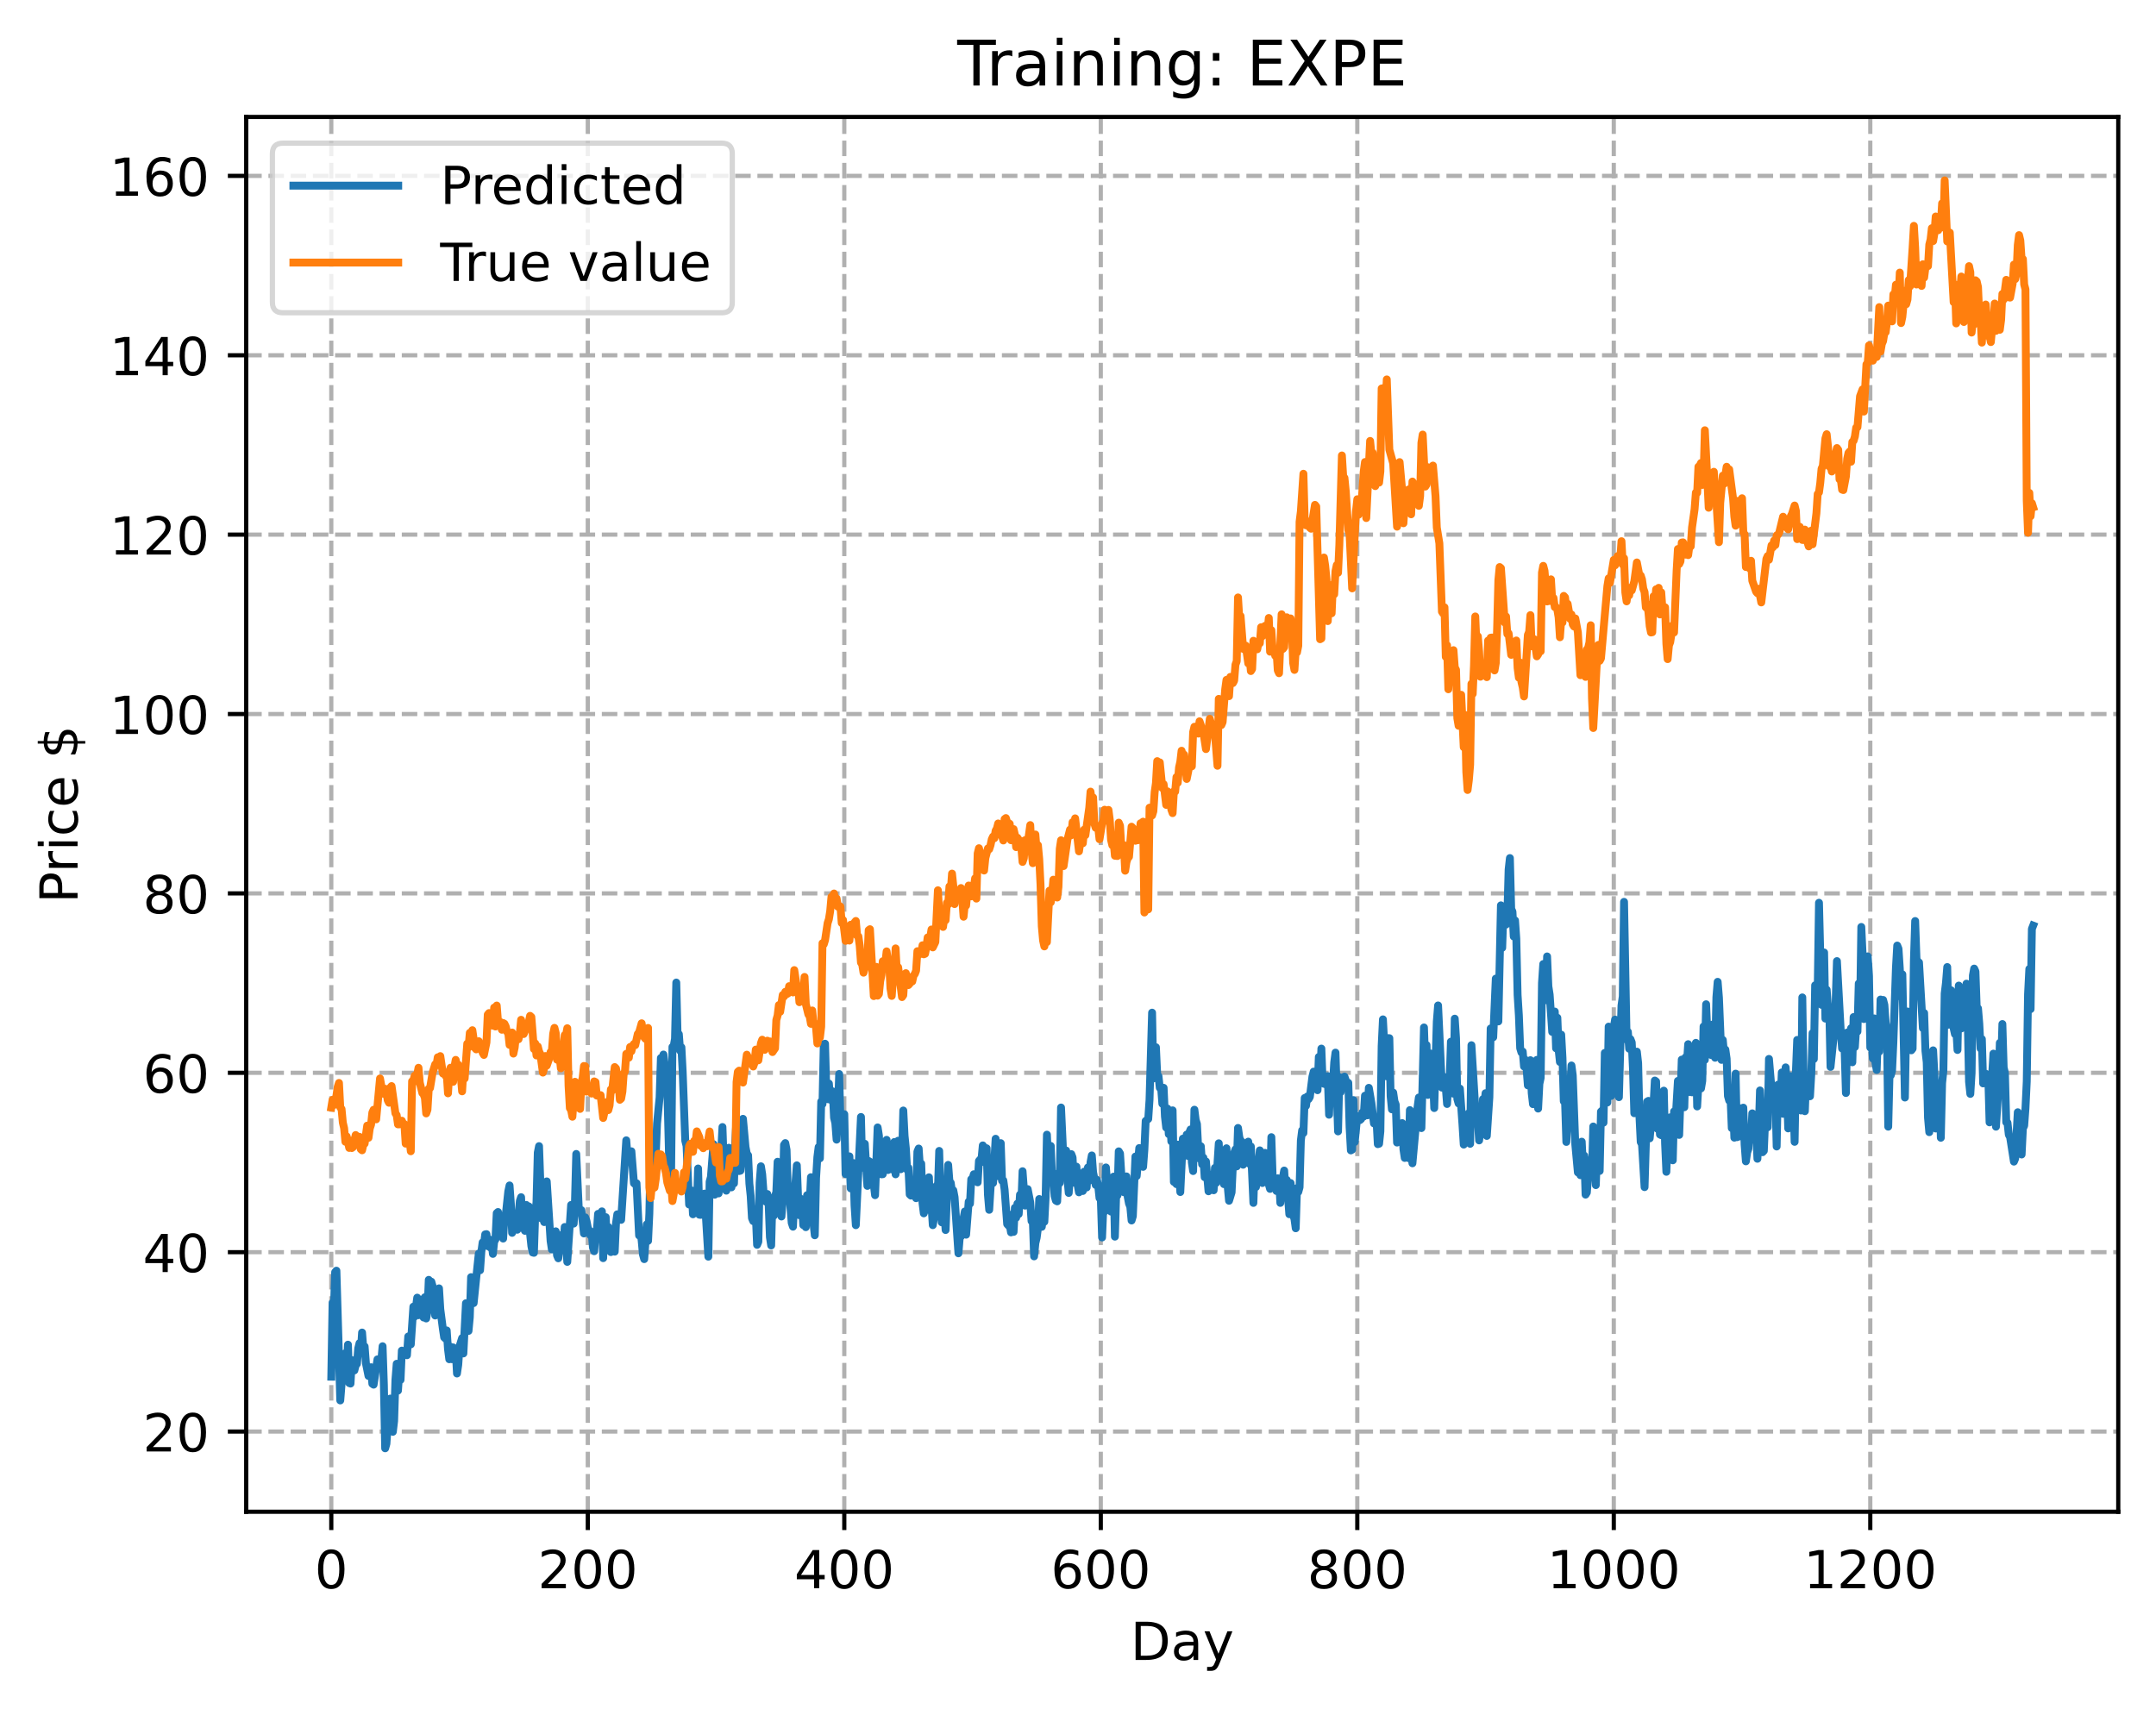 <?xml version="1.0" encoding="utf-8" standalone="no"?>
<!DOCTYPE svg PUBLIC "-//W3C//DTD SVG 1.1//EN"
  "http://www.w3.org/Graphics/SVG/1.1/DTD/svg11.dtd">
<!-- Created with matplotlib (https://matplotlib.org/) -->
<svg height="325.986pt" version="1.1" viewBox="0 0 411.286 325.986" width="411.286pt" xmlns="http://www.w3.org/2000/svg" xmlns:xlink="http://www.w3.org/1999/xlink">
 <defs>
  <style type="text/css">
*{stroke-linecap:butt;stroke-linejoin:round;}
  </style>
 </defs>
 <g id="figure_1">
  <g id="patch_1">
   <path d="M 0 325.986 
L 411.286 325.986 
L 411.286 0 
L 0 0 
z
" style="fill:#ffffff;"/>
  </g>
  <g id="axes_1">
   <g id="patch_2">
    <path d="M 46.966 288.43 
L 404.086 288.43 
L 404.086 22.318 
L 46.966 22.318 
z
" style="fill:#ffffff;"/>
   </g>
   <g id="matplotlib.axis_1">
    <g id="xtick_1">
     <g id="line2d_1">
      <path clip-path="url(#p503d13e044)" d="M 63.198 288.43 
L 63.198 22.318 
" style="fill:none;stroke:#b0b0b0;stroke-dasharray:2.96,1.28;stroke-dashoffset:0;stroke-width:0.8;"/>
     </g>
     <g id="line2d_2">
      <defs>
       <path d="M 0 0 
L 0 3.5 
" id="m8c55285ae9" style="stroke:#000000;stroke-width:0.8;"/>
      </defs>
      <g>
       <use style="stroke:#000000;stroke-width:0.8;" x="63.198" xlink:href="#m8c55285ae9" y="288.43"/>
      </g>
     </g>
     <g id="text_1">
      <!-- 0 -->
      <defs>
       <path d="M 31.781 66.406 
Q 24.172 66.406 20.328 58.906 
Q 16.5 51.422 16.5 36.375 
Q 16.5 21.391 20.328 13.891 
Q 24.172 6.391 31.781 6.391 
Q 39.453 6.391 43.281 13.891 
Q 47.125 21.391 47.125 36.375 
Q 47.125 51.422 43.281 58.906 
Q 39.453 66.406 31.781 66.406 
z
M 31.781 74.219 
Q 44.047 74.219 50.516 64.516 
Q 56.984 54.828 56.984 36.375 
Q 56.984 17.969 50.516 8.266 
Q 44.047 -1.422 31.781 -1.422 
Q 19.531 -1.422 13.062 8.266 
Q 6.594 17.969 6.594 36.375 
Q 6.594 54.828 13.062 64.516 
Q 19.531 74.219 31.781 74.219 
z
" id="DejaVuSans-48"/>
      </defs>
      <g transform="translate(60.017 303.029)scale(0.1 -0.1)">
       <use xlink:href="#DejaVuSans-48"/>
      </g>
     </g>
    </g>
    <g id="xtick_2">
     <g id="line2d_3">
      <path clip-path="url(#p503d13e044)" d="M 112.129 288.43 
L 112.129 22.318 
" style="fill:none;stroke:#b0b0b0;stroke-dasharray:2.96,1.28;stroke-dashoffset:0;stroke-width:0.8;"/>
     </g>
     <g id="line2d_4">
      <g>
       <use style="stroke:#000000;stroke-width:0.8;" x="112.129" xlink:href="#m8c55285ae9" y="288.43"/>
      </g>
     </g>
     <g id="text_2">
      <!-- 200 -->
      <defs>
       <path d="M 19.188 8.297 
L 53.609 8.297 
L 53.609 0 
L 7.328 0 
L 7.328 8.297 
Q 12.938 14.109 22.625 23.891 
Q 32.328 33.688 34.812 36.531 
Q 39.547 41.844 41.422 45.531 
Q 43.312 49.219 43.312 52.781 
Q 43.312 58.594 39.234 62.25 
Q 35.156 65.922 28.609 65.922 
Q 23.969 65.922 18.812 64.312 
Q 13.672 62.703 7.812 59.422 
L 7.812 69.391 
Q 13.766 71.781 18.938 73 
Q 24.125 74.219 28.422 74.219 
Q 39.75 74.219 46.484 68.547 
Q 53.219 62.891 53.219 53.422 
Q 53.219 48.922 51.531 44.891 
Q 49.859 40.875 45.406 35.406 
Q 44.188 33.984 37.641 27.219 
Q 31.109 20.453 19.188 8.297 
z
" id="DejaVuSans-50"/>
      </defs>
      <g transform="translate(102.585 303.029)scale(0.1 -0.1)">
       <use xlink:href="#DejaVuSans-50"/>
       <use x="63.623" xlink:href="#DejaVuSans-48"/>
       <use x="127.246" xlink:href="#DejaVuSans-48"/>
      </g>
     </g>
    </g>
    <g id="xtick_3">
     <g id="line2d_5">
      <path clip-path="url(#p503d13e044)" d="M 161.06 288.43 
L 161.06 22.318 
" style="fill:none;stroke:#b0b0b0;stroke-dasharray:2.96,1.28;stroke-dashoffset:0;stroke-width:0.8;"/>
     </g>
     <g id="line2d_6">
      <g>
       <use style="stroke:#000000;stroke-width:0.8;" x="161.06" xlink:href="#m8c55285ae9" y="288.43"/>
      </g>
     </g>
     <g id="text_3">
      <!-- 400 -->
      <defs>
       <path d="M 37.797 64.312 
L 12.891 25.391 
L 37.797 25.391 
z
M 35.203 72.906 
L 47.609 72.906 
L 47.609 25.391 
L 58.016 25.391 
L 58.016 17.188 
L 47.609 17.188 
L 47.609 0 
L 37.797 0 
L 37.797 17.188 
L 4.891 17.188 
L 4.891 26.703 
z
" id="DejaVuSans-52"/>
      </defs>
      <g transform="translate(151.516 303.029)scale(0.1 -0.1)">
       <use xlink:href="#DejaVuSans-52"/>
       <use x="63.623" xlink:href="#DejaVuSans-48"/>
       <use x="127.246" xlink:href="#DejaVuSans-48"/>
      </g>
     </g>
    </g>
    <g id="xtick_4">
     <g id="line2d_7">
      <path clip-path="url(#p503d13e044)" d="M 209.99 288.43 
L 209.99 22.318 
" style="fill:none;stroke:#b0b0b0;stroke-dasharray:2.96,1.28;stroke-dashoffset:0;stroke-width:0.8;"/>
     </g>
     <g id="line2d_8">
      <g>
       <use style="stroke:#000000;stroke-width:0.8;" x="209.99" xlink:href="#m8c55285ae9" y="288.43"/>
      </g>
     </g>
     <g id="text_4">
      <!-- 600 -->
      <defs>
       <path d="M 33.016 40.375 
Q 26.375 40.375 22.484 35.828 
Q 18.609 31.297 18.609 23.391 
Q 18.609 15.531 22.484 10.953 
Q 26.375 6.391 33.016 6.391 
Q 39.656 6.391 43.531 10.953 
Q 47.406 15.531 47.406 23.391 
Q 47.406 31.297 43.531 35.828 
Q 39.656 40.375 33.016 40.375 
z
M 52.594 71.297 
L 52.594 62.312 
Q 48.875 64.062 45.094 64.984 
Q 41.312 65.922 37.594 65.922 
Q 27.828 65.922 22.672 59.328 
Q 17.531 52.734 16.797 39.406 
Q 19.672 43.656 24.016 45.922 
Q 28.375 48.188 33.594 48.188 
Q 44.578 48.188 50.953 41.516 
Q 57.328 34.859 57.328 23.391 
Q 57.328 12.156 50.688 5.359 
Q 44.047 -1.422 33.016 -1.422 
Q 20.359 -1.422 13.672 8.266 
Q 6.984 17.969 6.984 36.375 
Q 6.984 53.656 15.188 63.938 
Q 23.391 74.219 37.203 74.219 
Q 40.922 74.219 44.703 73.484 
Q 48.484 72.75 52.594 71.297 
z
" id="DejaVuSans-54"/>
      </defs>
      <g transform="translate(200.446 303.029)scale(0.1 -0.1)">
       <use xlink:href="#DejaVuSans-54"/>
       <use x="63.623" xlink:href="#DejaVuSans-48"/>
       <use x="127.246" xlink:href="#DejaVuSans-48"/>
      </g>
     </g>
    </g>
    <g id="xtick_5">
     <g id="line2d_9">
      <path clip-path="url(#p503d13e044)" d="M 258.921 288.43 
L 258.921 22.318 
" style="fill:none;stroke:#b0b0b0;stroke-dasharray:2.96,1.28;stroke-dashoffset:0;stroke-width:0.8;"/>
     </g>
     <g id="line2d_10">
      <g>
       <use style="stroke:#000000;stroke-width:0.8;" x="258.921" xlink:href="#m8c55285ae9" y="288.43"/>
      </g>
     </g>
     <g id="text_5">
      <!-- 800 -->
      <defs>
       <path d="M 31.781 34.625 
Q 24.75 34.625 20.719 30.859 
Q 16.703 27.094 16.703 20.516 
Q 16.703 13.922 20.719 10.156 
Q 24.75 6.391 31.781 6.391 
Q 38.812 6.391 42.859 10.172 
Q 46.922 13.969 46.922 20.516 
Q 46.922 27.094 42.891 30.859 
Q 38.875 34.625 31.781 34.625 
z
M 21.922 38.812 
Q 15.578 40.375 12.031 44.719 
Q 8.5 49.078 8.5 55.328 
Q 8.5 64.062 14.719 69.141 
Q 20.953 74.219 31.781 74.219 
Q 42.672 74.219 48.875 69.141 
Q 55.078 64.062 55.078 55.328 
Q 55.078 49.078 51.531 44.719 
Q 48 40.375 41.703 38.812 
Q 48.828 37.156 52.797 32.312 
Q 56.781 27.484 56.781 20.516 
Q 56.781 9.906 50.312 4.234 
Q 43.844 -1.422 31.781 -1.422 
Q 19.734 -1.422 13.25 4.234 
Q 6.781 9.906 6.781 20.516 
Q 6.781 27.484 10.781 32.312 
Q 14.797 37.156 21.922 38.812 
z
M 18.312 54.391 
Q 18.312 48.734 21.844 45.562 
Q 25.391 42.391 31.781 42.391 
Q 38.141 42.391 41.719 45.562 
Q 45.312 48.734 45.312 54.391 
Q 45.312 60.062 41.719 63.234 
Q 38.141 66.406 31.781 66.406 
Q 25.391 66.406 21.844 63.234 
Q 18.312 60.062 18.312 54.391 
z
" id="DejaVuSans-56"/>
      </defs>
      <g transform="translate(249.377 303.029)scale(0.1 -0.1)">
       <use xlink:href="#DejaVuSans-56"/>
       <use x="63.623" xlink:href="#DejaVuSans-48"/>
       <use x="127.246" xlink:href="#DejaVuSans-48"/>
      </g>
     </g>
    </g>
    <g id="xtick_6">
     <g id="line2d_11">
      <path clip-path="url(#p503d13e044)" d="M 307.851 288.43 
L 307.851 22.318 
" style="fill:none;stroke:#b0b0b0;stroke-dasharray:2.96,1.28;stroke-dashoffset:0;stroke-width:0.8;"/>
     </g>
     <g id="line2d_12">
      <g>
       <use style="stroke:#000000;stroke-width:0.8;" x="307.851" xlink:href="#m8c55285ae9" y="288.43"/>
      </g>
     </g>
     <g id="text_6">
      <!-- 1000 -->
      <defs>
       <path d="M 12.406 8.297 
L 28.516 8.297 
L 28.516 63.922 
L 10.984 60.406 
L 10.984 69.391 
L 28.422 72.906 
L 38.281 72.906 
L 38.281 8.297 
L 54.391 8.297 
L 54.391 0 
L 12.406 0 
z
" id="DejaVuSans-49"/>
      </defs>
      <g transform="translate(295.126 303.029)scale(0.1 -0.1)">
       <use xlink:href="#DejaVuSans-49"/>
       <use x="63.623" xlink:href="#DejaVuSans-48"/>
       <use x="127.246" xlink:href="#DejaVuSans-48"/>
       <use x="190.869" xlink:href="#DejaVuSans-48"/>
      </g>
     </g>
    </g>
    <g id="xtick_7">
     <g id="line2d_13">
      <path clip-path="url(#p503d13e044)" d="M 356.782 288.43 
L 356.782 22.318 
" style="fill:none;stroke:#b0b0b0;stroke-dasharray:2.96,1.28;stroke-dashoffset:0;stroke-width:0.8;"/>
     </g>
     <g id="line2d_14">
      <g>
       <use style="stroke:#000000;stroke-width:0.8;" x="356.782" xlink:href="#m8c55285ae9" y="288.43"/>
      </g>
     </g>
     <g id="text_7">
      <!-- 1200 -->
      <g transform="translate(344.057 303.029)scale(0.1 -0.1)">
       <use xlink:href="#DejaVuSans-49"/>
       <use x="63.623" xlink:href="#DejaVuSans-50"/>
       <use x="127.246" xlink:href="#DejaVuSans-48"/>
       <use x="190.869" xlink:href="#DejaVuSans-48"/>
      </g>
     </g>
    </g>
    <g id="text_8">
     <!-- Day -->
     <defs>
      <path d="M 19.672 64.797 
L 19.672 8.109 
L 31.594 8.109 
Q 46.688 8.109 53.688 14.938 
Q 60.688 21.781 60.688 36.531 
Q 60.688 51.172 53.688 57.984 
Q 46.688 64.797 31.594 64.797 
z
M 9.812 72.906 
L 30.078 72.906 
Q 51.266 72.906 61.172 64.094 
Q 71.094 55.281 71.094 36.531 
Q 71.094 17.672 61.125 8.828 
Q 51.172 0 30.078 0 
L 9.812 0 
z
" id="DejaVuSans-68"/>
      <path d="M 34.281 27.484 
Q 23.391 27.484 19.188 25 
Q 14.984 22.516 14.984 16.5 
Q 14.984 11.719 18.141 8.906 
Q 21.297 6.109 26.703 6.109 
Q 34.188 6.109 38.703 11.406 
Q 43.219 16.703 43.219 25.484 
L 43.219 27.484 
z
M 52.203 31.203 
L 52.203 0 
L 43.219 0 
L 43.219 8.297 
Q 40.141 3.328 35.547 0.953 
Q 30.953 -1.422 24.312 -1.422 
Q 15.922 -1.422 10.953 3.297 
Q 6 8.016 6 15.922 
Q 6 25.141 12.172 29.828 
Q 18.359 34.516 30.609 34.516 
L 43.219 34.516 
L 43.219 35.406 
Q 43.219 41.609 39.141 45 
Q 35.062 48.391 27.688 48.391 
Q 23 48.391 18.547 47.266 
Q 14.109 46.141 10.016 43.891 
L 10.016 52.203 
Q 14.938 54.109 19.578 55.047 
Q 24.219 56 28.609 56 
Q 40.484 56 46.344 49.844 
Q 52.203 43.703 52.203 31.203 
z
" id="DejaVuSans-97"/>
      <path d="M 32.172 -5.078 
Q 28.375 -14.844 24.75 -17.812 
Q 21.141 -20.797 15.094 -20.797 
L 7.906 -20.797 
L 7.906 -13.281 
L 13.188 -13.281 
Q 16.891 -13.281 18.938 -11.516 
Q 21 -9.766 23.484 -3.219 
L 25.094 0.875 
L 2.984 54.688 
L 12.5 54.688 
L 29.594 11.922 
L 46.688 54.688 
L 56.203 54.688 
z
" id="DejaVuSans-121"/>
     </defs>
     <g transform="translate(215.652 316.707)scale(0.1 -0.1)">
      <use xlink:href="#DejaVuSans-68"/>
      <use x="77.002" xlink:href="#DejaVuSans-97"/>
      <use x="138.281" xlink:href="#DejaVuSans-121"/>
     </g>
    </g>
   </g>
   <g id="matplotlib.axis_2">
    <g id="ytick_1">
     <g id="line2d_15">
      <path clip-path="url(#p503d13e044)" d="M 46.966 273.133 
L 404.086 273.133 
" style="fill:none;stroke:#b0b0b0;stroke-dasharray:2.96,1.28;stroke-dashoffset:0;stroke-width:0.8;"/>
     </g>
     <g id="line2d_16">
      <defs>
       <path d="M 0 0 
L -3.5 0 
" id="m3151badc3a" style="stroke:#000000;stroke-width:0.8;"/>
      </defs>
      <g>
       <use style="stroke:#000000;stroke-width:0.8;" x="46.966" xlink:href="#m3151badc3a" y="273.133"/>
      </g>
     </g>
     <g id="text_9">
      <!-- 20 -->
      <g transform="translate(27.241 276.932)scale(0.1 -0.1)">
       <use xlink:href="#DejaVuSans-50"/>
       <use x="63.623" xlink:href="#DejaVuSans-48"/>
      </g>
     </g>
    </g>
    <g id="ytick_2">
     <g id="line2d_17">
      <path clip-path="url(#p503d13e044)" d="M 46.966 238.908 
L 404.086 238.908 
" style="fill:none;stroke:#b0b0b0;stroke-dasharray:2.96,1.28;stroke-dashoffset:0;stroke-width:0.8;"/>
     </g>
     <g id="line2d_18">
      <g>
       <use style="stroke:#000000;stroke-width:0.8;" x="46.966" xlink:href="#m3151badc3a" y="238.908"/>
      </g>
     </g>
     <g id="text_10">
      <!-- 40 -->
      <g transform="translate(27.241 242.707)scale(0.1 -0.1)">
       <use xlink:href="#DejaVuSans-52"/>
       <use x="63.623" xlink:href="#DejaVuSans-48"/>
      </g>
     </g>
    </g>
    <g id="ytick_3">
     <g id="line2d_19">
      <path clip-path="url(#p503d13e044)" d="M 46.966 204.683 
L 404.086 204.683 
" style="fill:none;stroke:#b0b0b0;stroke-dasharray:2.96,1.28;stroke-dashoffset:0;stroke-width:0.8;"/>
     </g>
     <g id="line2d_20">
      <g>
       <use style="stroke:#000000;stroke-width:0.8;" x="46.966" xlink:href="#m3151badc3a" y="204.683"/>
      </g>
     </g>
     <g id="text_11">
      <!-- 60 -->
      <g transform="translate(27.241 208.482)scale(0.1 -0.1)">
       <use xlink:href="#DejaVuSans-54"/>
       <use x="63.623" xlink:href="#DejaVuSans-48"/>
      </g>
     </g>
    </g>
    <g id="ytick_4">
     <g id="line2d_21">
      <path clip-path="url(#p503d13e044)" d="M 46.966 170.458 
L 404.086 170.458 
" style="fill:none;stroke:#b0b0b0;stroke-dasharray:2.96,1.28;stroke-dashoffset:0;stroke-width:0.8;"/>
     </g>
     <g id="line2d_22">
      <g>
       <use style="stroke:#000000;stroke-width:0.8;" x="46.966" xlink:href="#m3151badc3a" y="170.458"/>
      </g>
     </g>
     <g id="text_12">
      <!-- 80 -->
      <g transform="translate(27.241 174.257)scale(0.1 -0.1)">
       <use xlink:href="#DejaVuSans-56"/>
       <use x="63.623" xlink:href="#DejaVuSans-48"/>
      </g>
     </g>
    </g>
    <g id="ytick_5">
     <g id="line2d_23">
      <path clip-path="url(#p503d13e044)" d="M 46.966 136.233 
L 404.086 136.233 
" style="fill:none;stroke:#b0b0b0;stroke-dasharray:2.96,1.28;stroke-dashoffset:0;stroke-width:0.8;"/>
     </g>
     <g id="line2d_24">
      <g>
       <use style="stroke:#000000;stroke-width:0.8;" x="46.966" xlink:href="#m3151badc3a" y="136.233"/>
      </g>
     </g>
     <g id="text_13">
      <!-- 100 -->
      <g transform="translate(20.878 140.032)scale(0.1 -0.1)">
       <use xlink:href="#DejaVuSans-49"/>
       <use x="63.623" xlink:href="#DejaVuSans-48"/>
       <use x="127.246" xlink:href="#DejaVuSans-48"/>
      </g>
     </g>
    </g>
    <g id="ytick_6">
     <g id="line2d_25">
      <path clip-path="url(#p503d13e044)" d="M 46.966 102.008 
L 404.086 102.008 
" style="fill:none;stroke:#b0b0b0;stroke-dasharray:2.96,1.28;stroke-dashoffset:0;stroke-width:0.8;"/>
     </g>
     <g id="line2d_26">
      <g>
       <use style="stroke:#000000;stroke-width:0.8;" x="46.966" xlink:href="#m3151badc3a" y="102.008"/>
      </g>
     </g>
     <g id="text_14">
      <!-- 120 -->
      <g transform="translate(20.878 105.807)scale(0.1 -0.1)">
       <use xlink:href="#DejaVuSans-49"/>
       <use x="63.623" xlink:href="#DejaVuSans-50"/>
       <use x="127.246" xlink:href="#DejaVuSans-48"/>
      </g>
     </g>
    </g>
    <g id="ytick_7">
     <g id="line2d_27">
      <path clip-path="url(#p503d13e044)" d="M 46.966 67.783 
L 404.086 67.783 
" style="fill:none;stroke:#b0b0b0;stroke-dasharray:2.96,1.28;stroke-dashoffset:0;stroke-width:0.8;"/>
     </g>
     <g id="line2d_28">
      <g>
       <use style="stroke:#000000;stroke-width:0.8;" x="46.966" xlink:href="#m3151badc3a" y="67.783"/>
      </g>
     </g>
     <g id="text_15">
      <!-- 140 -->
      <g transform="translate(20.878 71.583)scale(0.1 -0.1)">
       <use xlink:href="#DejaVuSans-49"/>
       <use x="63.623" xlink:href="#DejaVuSans-52"/>
       <use x="127.246" xlink:href="#DejaVuSans-48"/>
      </g>
     </g>
    </g>
    <g id="ytick_8">
     <g id="line2d_29">
      <path clip-path="url(#p503d13e044)" d="M 46.966 33.559 
L 404.086 33.559 
" style="fill:none;stroke:#b0b0b0;stroke-dasharray:2.96,1.28;stroke-dashoffset:0;stroke-width:0.8;"/>
     </g>
     <g id="line2d_30">
      <g>
       <use style="stroke:#000000;stroke-width:0.8;" x="46.966" xlink:href="#m3151badc3a" y="33.559"/>
      </g>
     </g>
     <g id="text_16">
      <!-- 160 -->
      <g transform="translate(20.878 37.358)scale(0.1 -0.1)">
       <use xlink:href="#DejaVuSans-49"/>
       <use x="63.623" xlink:href="#DejaVuSans-54"/>
       <use x="127.246" xlink:href="#DejaVuSans-48"/>
      </g>
     </g>
    </g>
    <g id="text_17">
     <!-- Price $ -->
     <defs>
      <path d="M 19.672 64.797 
L 19.672 37.406 
L 32.078 37.406 
Q 38.969 37.406 42.719 40.969 
Q 46.484 44.531 46.484 51.125 
Q 46.484 57.672 42.719 61.234 
Q 38.969 64.797 32.078 64.797 
z
M 9.812 72.906 
L 32.078 72.906 
Q 44.344 72.906 50.609 67.359 
Q 56.891 61.812 56.891 51.125 
Q 56.891 40.328 50.609 34.812 
Q 44.344 29.297 32.078 29.297 
L 19.672 29.297 
L 19.672 0 
L 9.812 0 
z
" id="DejaVuSans-80"/>
      <path d="M 41.109 46.297 
Q 39.594 47.172 37.812 47.578 
Q 36.031 48 33.891 48 
Q 26.266 48 22.188 43.047 
Q 18.109 38.094 18.109 28.812 
L 18.109 0 
L 9.078 0 
L 9.078 54.688 
L 18.109 54.688 
L 18.109 46.188 
Q 20.953 51.172 25.484 53.578 
Q 30.031 56 36.531 56 
Q 37.453 56 38.578 55.875 
Q 39.703 55.766 41.062 55.516 
z
" id="DejaVuSans-114"/>
      <path d="M 9.422 54.688 
L 18.406 54.688 
L 18.406 0 
L 9.422 0 
z
M 9.422 75.984 
L 18.406 75.984 
L 18.406 64.594 
L 9.422 64.594 
z
" id="DejaVuSans-105"/>
      <path d="M 48.781 52.594 
L 48.781 44.188 
Q 44.969 46.297 41.141 47.344 
Q 37.312 48.391 33.406 48.391 
Q 24.656 48.391 19.812 42.844 
Q 14.984 37.312 14.984 27.297 
Q 14.984 17.281 19.812 11.734 
Q 24.656 6.203 33.406 6.203 
Q 37.312 6.203 41.141 7.25 
Q 44.969 8.297 48.781 10.406 
L 48.781 2.094 
Q 45.016 0.344 40.984 -0.531 
Q 36.969 -1.422 32.422 -1.422 
Q 20.062 -1.422 12.781 6.344 
Q 5.516 14.109 5.516 27.297 
Q 5.516 40.672 12.859 48.328 
Q 20.219 56 33.016 56 
Q 37.156 56 41.109 55.141 
Q 45.062 54.297 48.781 52.594 
z
" id="DejaVuSans-99"/>
      <path d="M 56.203 29.594 
L 56.203 25.203 
L 14.891 25.203 
Q 15.484 15.922 20.484 11.062 
Q 25.484 6.203 34.422 6.203 
Q 39.594 6.203 44.453 7.469 
Q 49.312 8.734 54.109 11.281 
L 54.109 2.781 
Q 49.266 0.734 44.188 -0.344 
Q 39.109 -1.422 33.891 -1.422 
Q 20.797 -1.422 13.156 6.188 
Q 5.516 13.812 5.516 26.812 
Q 5.516 40.234 12.766 48.109 
Q 20.016 56 32.328 56 
Q 43.359 56 49.781 48.891 
Q 56.203 41.797 56.203 29.594 
z
M 47.219 32.234 
Q 47.125 39.594 43.094 43.984 
Q 39.062 48.391 32.422 48.391 
Q 24.906 48.391 20.391 44.141 
Q 15.875 39.891 15.188 32.172 
z
" id="DejaVuSans-101"/>
      <path id="DejaVuSans-32"/>
      <path d="M 33.797 -14.703 
L 28.906 -14.703 
L 28.859 0 
Q 23.734 0.094 18.609 1.188 
Q 13.484 2.297 8.297 4.5 
L 8.297 13.281 
Q 13.281 10.156 18.375 8.562 
Q 23.484 6.984 28.906 6.938 
L 28.906 29.203 
Q 18.109 30.953 13.203 35.156 
Q 8.297 39.359 8.297 46.688 
Q 8.297 54.641 13.625 59.219 
Q 18.953 63.812 28.906 64.5 
L 28.906 75.984 
L 33.797 75.984 
L 33.797 64.656 
Q 38.328 64.453 42.578 63.688 
Q 46.828 62.938 50.875 61.625 
L 50.875 53.078 
Q 46.828 55.125 42.547 56.25 
Q 38.281 57.375 33.797 57.562 
L 33.797 36.719 
Q 44.875 35.016 50.094 30.609 
Q 55.328 26.219 55.328 18.609 
Q 55.328 10.359 49.781 5.594 
Q 44.234 0.828 33.797 0.094 
z
M 28.906 37.594 
L 28.906 57.625 
Q 23.25 56.984 20.266 54.391 
Q 17.281 51.812 17.281 47.516 
Q 17.281 43.312 20.031 40.969 
Q 22.797 38.625 28.906 37.594 
z
M 33.797 28.219 
L 33.797 7.078 
Q 39.984 7.906 43.141 10.594 
Q 46.297 13.281 46.297 17.672 
Q 46.297 21.969 43.281 24.5 
Q 40.281 27.047 33.797 28.219 
z
" id="DejaVuSans-36"/>
     </defs>
     <g transform="translate(14.798 172.342)rotate(-90)scale(0.1 -0.1)">
      <use xlink:href="#DejaVuSans-80"/>
      <use x="58.553" xlink:href="#DejaVuSans-114"/>
      <use x="99.666" xlink:href="#DejaVuSans-105"/>
      <use x="127.449" xlink:href="#DejaVuSans-99"/>
      <use x="182.43" xlink:href="#DejaVuSans-101"/>
      <use x="243.953" xlink:href="#DejaVuSans-32"/>
      <use x="275.74" xlink:href="#DejaVuSans-36"/>
     </g>
    </g>
   </g>
   <g id="line2d_31">
    <path clip-path="url(#p503d13e044)" d="M 63.198 262.663 
L 63.443 248.552 
L 63.688 250.041 
L 63.932 242.717 
L 64.177 242.439 
L 64.911 267.197 
L 65.156 264.118 
L 65.4 258.549 
L 65.645 260.922 
L 65.89 258.17 
L 66.134 261.478 
L 66.379 256.556 
L 66.623 263.885 
L 66.868 263.976 
L 67.113 259.493 
L 67.602 261.47 
L 67.847 260.478 
L 68.091 260.208 
L 68.336 257.261 
L 68.581 256.266 
L 68.825 258.001 
L 69.07 254.239 
L 69.315 257.432 
L 69.559 256.897 
L 69.804 260.105 
L 70.293 262.523 
L 70.538 261.091 
L 70.783 260.859 
L 71.027 264.008 
L 71.272 264.185 
L 72.006 259.36 
L 72.251 260.165 
L 72.495 259.35 
L 72.74 259.567 
L 72.984 256.853 
L 73.229 264.142 
L 73.474 276.334 
L 73.718 275.457 
L 74.208 268.567 
L 74.452 266.842 
L 74.697 271.557 
L 74.942 273.177 
L 75.186 271.112 
L 75.431 263.257 
L 75.676 260.2 
L 75.92 265.327 
L 76.165 261.663 
L 76.41 263.272 
L 76.654 257.689 
L 76.899 258.647 
L 77.144 258.003 
L 77.388 258.398 
L 77.633 258.572 
L 77.878 254.994 
L 78.122 254.899 
L 78.367 256.502 
L 78.856 249.303 
L 79.101 251.198 
L 79.59 247.586 
L 79.835 250.934 
L 80.079 249.536 
L 80.324 249.892 
L 80.569 247.927 
L 80.813 251.38 
L 81.058 247.497 
L 81.303 251.557 
L 81.547 250.184 
L 81.792 244.186 
L 82.037 246.031 
L 82.281 244.537 
L 82.771 246.263 
L 83.015 250.992 
L 83.26 248.874 
L 83.505 247.826 
L 83.749 245.812 
L 83.994 249.786 
L 84.483 253.528 
L 84.728 255.162 
L 84.972 255.391 
L 85.217 253.839 
L 85.462 257.418 
L 85.706 259.339 
L 85.951 256.953 
L 86.196 259.325 
L 86.44 257.075 
L 86.685 258.436 
L 86.93 257.51 
L 87.174 262.056 
L 87.419 260.388 
L 87.664 256.868 
L 88.153 255.301 
L 88.398 258.231 
L 88.887 248.645 
L 89.132 253.8 
L 89.376 253.933 
L 89.621 251.33 
L 89.866 243.667 
L 90.11 247.199 
L 90.355 248.625 
L 91.089 241.465 
L 91.333 239.17 
L 91.578 242.357 
L 91.823 238.83 
L 92.067 237.039 
L 92.312 237.525 
L 92.557 235.513 
L 92.801 235.464 
L 93.046 237.76 
L 93.291 236.445 
L 93.535 238.027 
L 93.78 237.09 
L 94.025 239.239 
L 94.269 236.912 
L 94.514 236.482 
L 94.759 231.457 
L 95.003 231.239 
L 95.248 232.522 
L 95.493 233.03 
L 95.737 234.031 
L 95.982 236.311 
L 96.227 232.045 
L 96.471 231.877 
L 96.96 227.309 
L 97.205 226.173 
L 97.45 229.629 
L 97.694 235.218 
L 97.939 232.939 
L 98.184 232.182 
L 98.428 232.499 
L 98.673 234.632 
L 99.162 229.159 
L 99.407 228.417 
L 99.652 234.298 
L 99.896 230.895 
L 100.141 234.838 
L 100.386 229.893 
L 100.63 233.153 
L 100.875 230.17 
L 101.12 235.418 
L 101.364 237.718 
L 101.609 238.963 
L 101.854 239.033 
L 102.098 231.703 
L 102.343 229.375 
L 102.587 219.914 
L 102.832 218.675 
L 103.321 232.501 
L 103.566 227.524 
L 103.811 233.168 
L 104.055 231.829 
L 104.3 225.403 
L 105.034 236.781 
L 105.279 238.396 
L 105.523 236.623 
L 105.768 237.594 
L 106.013 234.926 
L 106.257 239.51 
L 106.502 240.078 
L 106.991 235.942 
L 107.236 235.549 
L 107.481 237.738 
L 107.725 234.104 
L 107.97 236.744 
L 108.215 240.76 
L 108.948 229.894 
L 109.193 232.781 
L 109.438 233.462 
L 109.682 229.259 
L 109.927 220.168 
L 110.416 230.755 
L 110.661 231.003 
L 110.906 230.891 
L 111.395 235.339 
L 111.64 232.264 
L 111.884 232.949 
L 112.129 234.226 
L 112.374 234.772 
L 112.618 235.66 
L 112.863 235.017 
L 113.108 238.024 
L 113.352 238.724 
L 113.597 235.499 
L 113.842 235.11 
L 114.086 231.597 
L 114.331 231.913 
L 114.575 233.344 
L 114.82 231.116 
L 115.065 240.05 
L 115.309 233.247 
L 115.554 232.225 
L 115.799 237.411 
L 116.043 234.093 
L 116.533 238.891 
L 116.777 238.352 
L 117.022 238.411 
L 117.267 238.808 
L 117.511 233.392 
L 117.756 231.677 
L 118.001 231.818 
L 118.245 232.461 
L 118.49 232.739 
L 119.469 217.563 
L 119.713 220.646 
L 119.958 219.616 
L 120.203 220.988 
L 120.447 219.658 
L 120.936 225.756 
L 121.181 225.964 
L 121.426 225.755 
L 121.915 235.719 
L 122.16 234.961 
L 122.404 236.655 
L 122.649 239.351 
L 122.894 240.237 
L 123.383 233.604 
L 123.628 236.754 
L 123.872 231.547 
L 124.117 220.14 
L 124.362 224.837 
L 124.606 221.655 
L 124.851 221.257 
L 125.096 220.35 
L 125.34 214.355 
L 125.83 209.381 
L 126.074 201.852 
L 126.319 202.184 
L 126.563 201.197 
L 126.808 203.148 
L 127.053 206.151 
L 127.297 207.419 
L 127.787 226.851 
L 128.031 223.196 
L 128.276 199.744 
L 128.521 199.557 
L 128.765 198.198 
L 129.01 187.464 
L 129.255 197.448 
L 129.499 197.311 
L 129.744 200.469 
L 129.989 199.816 
L 130.233 204.533 
L 130.723 217.653 
L 130.967 218.621 
L 131.457 229.814 
L 131.701 229.092 
L 131.946 227.136 
L 132.191 231.678 
L 132.435 227.763 
L 132.68 230.819 
L 132.924 230.639 
L 133.169 222.942 
L 133.414 231.762 
L 133.658 231.789 
L 133.903 231.16 
L 134.148 230.99 
L 134.392 227.733 
L 135.126 239.766 
L 135.371 225.466 
L 135.616 224.561 
L 136.105 218.302 
L 136.35 227.938 
L 136.839 220.156 
L 137.084 227.696 
L 137.328 224.433 
L 137.818 215.03 
L 138.062 221.985 
L 138.307 225.613 
L 138.551 227.177 
L 139.041 218.983 
L 139.285 226.467 
L 139.53 226.542 
L 139.775 223.593 
L 140.019 225.789 
L 140.264 217.848 
L 140.509 213.544 
L 140.998 223.431 
L 141.243 223.365 
L 141.487 220.304 
L 141.732 213.464 
L 142.221 218.849 
L 142.466 220.125 
L 142.711 220.425 
L 142.955 225.825 
L 143.2 228.16 
L 143.445 232.414 
L 143.689 232.983 
L 143.934 230.747 
L 144.178 231.771 
L 144.423 237.505 
L 144.668 236.915 
L 144.912 225.665 
L 145.157 222.519 
L 145.402 224.056 
L 145.646 227.339 
L 145.891 228.798 
L 146.136 229.29 
L 146.38 227.811 
L 146.625 229.604 
L 146.87 236.052 
L 147.114 237.626 
L 147.359 228.56 
L 147.604 231.958 
L 147.848 228.225 
L 148.093 227.444 
L 148.338 221.651 
L 148.582 222.318 
L 149.072 232.102 
L 149.316 228.584 
L 149.561 218.436 
L 149.806 218.094 
L 150.05 219.384 
L 150.295 227.508 
L 150.539 227.387 
L 151.029 233.329 
L 151.273 234.044 
L 151.518 228.689 
L 152.007 222.339 
L 152.252 228.705 
L 152.497 231.854 
L 152.741 228.711 
L 152.986 229.364 
L 153.231 233.738 
L 153.475 232.473 
L 153.72 234.141 
L 153.965 228.026 
L 154.209 228.345 
L 154.454 229.643 
L 154.699 224.598 
L 154.943 226.75 
L 155.188 233.46 
L 155.433 235.686 
L 155.677 224.772 
L 155.922 220.774 
L 156.166 218.848 
L 156.411 221.005 
L 156.656 210.174 
L 156.9 210.655 
L 157.145 199.201 
L 157.39 199.134 
L 157.634 208.15 
L 157.879 209.727 
L 158.124 206.729 
L 158.368 209.819 
L 158.613 209.678 
L 158.858 208.222 
L 159.102 213.248 
L 159.347 214.268 
L 159.592 217.439 
L 159.836 212.747 
L 160.081 204.912 
L 160.326 213.807 
L 160.815 213.611 
L 161.06 212.581 
L 161.304 224.009 
L 161.794 221.444 
L 162.038 220.622 
L 162.283 226.738 
L 162.527 225.713 
L 162.772 221.902 
L 163.017 230.011 
L 163.261 233.759 
L 164.24 213.108 
L 164.485 222.798 
L 164.729 218.415 
L 164.974 218.224 
L 165.463 226.263 
L 165.708 221.506 
L 165.953 221.662 
L 166.197 222.307 
L 166.442 223.979 
L 166.931 228.035 
L 167.421 215.106 
L 167.665 216.672 
L 167.91 221.575 
L 168.154 224.058 
L 168.399 224.033 
L 168.644 221.545 
L 168.888 222.642 
L 169.133 217.472 
L 169.378 223.239 
L 169.622 221.897 
L 169.867 221.663 
L 170.112 223.109 
L 170.356 221.054 
L 170.601 217.887 
L 170.846 224.053 
L 171.09 219.438 
L 171.335 217.64 
L 171.58 218.274 
L 171.824 223.083 
L 172.069 221.047 
L 172.314 211.877 
L 172.558 216.698 
L 172.803 219.093 
L 173.048 223.169 
L 173.292 222.812 
L 173.537 227.888 
L 173.782 228.114 
L 174.026 226.432 
L 174.271 225.568 
L 174.76 228.611 
L 175.005 219.707 
L 175.249 219.128 
L 175.494 222.732 
L 175.739 222.012 
L 175.983 229.546 
L 176.228 231.5 
L 176.473 230.15 
L 176.717 230.441 
L 176.962 226.431 
L 177.207 224.616 
L 177.451 230.967 
L 177.696 229.976 
L 177.941 233.754 
L 178.185 232.356 
L 178.43 228.116 
L 178.675 226.216 
L 178.919 227.189 
L 179.164 219.588 
L 179.409 228.874 
L 179.653 233.218 
L 179.898 229.303 
L 180.142 231.169 
L 180.387 234.682 
L 180.876 222.252 
L 181.121 225.461 
L 181.366 225.659 
L 181.61 227.381 
L 181.855 227.104 
L 182.1 228.409 
L 182.834 239.128 
L 183.078 236.16 
L 183.323 235.902 
L 183.568 233.257 
L 183.812 232.405 
L 184.057 231.135 
L 184.302 235.573 
L 184.791 229.271 
L 185.036 229.654 
L 185.28 224.995 
L 185.525 224.884 
L 185.77 224.037 
L 186.014 225.111 
L 186.259 224.247 
L 186.503 225.583 
L 186.748 221.495 
L 186.993 221.214 
L 187.237 221.128 
L 187.482 218.536 
L 187.727 221.723 
L 187.971 219.015 
L 188.216 219.087 
L 188.461 227.938 
L 188.705 230.829 
L 189.195 222.893 
L 189.439 225.716 
L 189.929 217.268 
L 190.418 224.406 
L 190.907 218.105 
L 191.152 225.283 
L 191.397 225.211 
L 191.641 226.965 
L 192.13 233.548 
L 192.375 233.828 
L 192.62 233.717 
L 192.864 235.132 
L 193.109 231.684 
L 193.354 235.041 
L 193.598 230.443 
L 193.843 232.344 
L 194.088 229.642 
L 194.332 231.64 
L 194.577 227.932 
L 194.822 229.819 
L 195.066 223.463 
L 195.556 230.025 
L 196.045 226.878 
L 196.534 229.399 
L 196.779 232.973 
L 197.024 232.837 
L 197.268 239.707 
L 197.513 237.184 
L 197.758 236.157 
L 198.002 234.309 
L 198.247 228.766 
L 198.736 234.072 
L 198.981 232.262 
L 199.225 233.104 
L 199.47 228.398 
L 199.715 216.487 
L 199.959 222.128 
L 200.449 218.638 
L 200.693 224.531 
L 200.938 225.341 
L 201.183 228.201 
L 201.427 229.073 
L 201.672 229.211 
L 201.917 223.791 
L 202.161 225.715 
L 202.406 211.306 
L 202.895 221.885 
L 203.14 223.298 
L 203.385 219.513 
L 203.629 224.889 
L 203.874 227.608 
L 204.363 220.199 
L 204.608 220.842 
L 204.852 225.646 
L 205.342 222.589 
L 205.586 226.146 
L 205.831 227.493 
L 206.076 226.3 
L 206.32 226.066 
L 206.565 227.234 
L 206.81 223.547 
L 207.054 226.164 
L 207.299 226.564 
L 207.544 222.739 
L 207.788 225.245 
L 208.033 221.754 
L 208.278 220.449 
L 208.522 223.672 
L 209.012 226.078 
L 209.256 225.106 
L 209.501 226.312 
L 209.746 228.593 
L 209.99 228.558 
L 210.235 236.1 
L 210.479 230.208 
L 210.724 231.152 
L 210.969 222.74 
L 211.213 225.893 
L 211.458 226.477 
L 211.703 226.631 
L 211.947 231.167 
L 212.192 229.773 
L 212.437 224.49 
L 212.681 235.946 
L 212.926 227.855 
L 213.171 228.078 
L 213.415 219.667 
L 213.66 220.079 
L 213.905 224.015 
L 214.149 224.659 
L 214.394 227.478 
L 214.639 224.923 
L 214.883 224.449 
L 215.128 228.363 
L 215.373 229.639 
L 215.617 230.242 
L 215.862 232.862 
L 216.106 232.042 
L 216.596 220.66 
L 216.84 224.389 
L 217.33 219.038 
L 217.574 219.524 
L 218.064 222.629 
L 218.308 219.353 
L 218.553 213.861 
L 219.042 213.494 
L 219.287 209.83 
L 219.776 193.207 
L 220.021 205.76 
L 220.266 200.657 
L 220.51 199.806 
L 220.755 205.09 
L 221 205.324 
L 221.244 207.545 
L 221.489 207.417 
L 221.734 210.592 
L 221.978 207.546 
L 222.223 213.012 
L 222.467 215.136 
L 222.712 211.51 
L 222.957 216.388 
L 223.201 212.784 
L 223.446 217.773 
L 223.691 211.847 
L 223.935 225.503 
L 224.18 219.551 
L 224.425 225.928 
L 224.669 218.387 
L 225.159 227.435 
L 225.648 217.246 
L 225.893 219.715 
L 226.382 216.472 
L 226.627 220.56 
L 226.871 216.097 
L 227.116 215.488 
L 227.361 221.793 
L 227.605 223.435 
L 227.85 211.725 
L 228.094 213.686 
L 228.339 214.468 
L 228.584 219.309 
L 228.828 221.056 
L 229.073 218.693 
L 229.318 222.143 
L 229.562 220.873 
L 229.807 224.612 
L 230.052 221.593 
L 230.541 227.29 
L 230.786 226.111 
L 231.03 227.039 
L 231.275 224.093 
L 231.52 227.099 
L 231.764 222.824 
L 232.009 225.683 
L 232.498 218.132 
L 232.743 225.039 
L 232.988 220.158 
L 233.477 225.927 
L 233.966 219.08 
L 234.211 226.473 
L 234.455 229.1 
L 234.945 227.488 
L 235.189 222.268 
L 235.434 219.955 
L 235.679 219.285 
L 235.923 222.544 
L 236.168 215.207 
L 236.413 216.96 
L 236.657 217.763 
L 236.902 217.826 
L 237.147 222.223 
L 237.391 219.785 
L 237.636 219.159 
L 237.881 221.324 
L 238.125 217.817 
L 238.37 222.066 
L 238.615 218.735 
L 239.104 229.513 
L 239.349 222.002 
L 239.593 226.479 
L 240.327 219.482 
L 240.816 225.715 
L 241.061 221.319 
L 241.306 219.957 
L 241.55 222.207 
L 241.795 221.327 
L 242.04 225.975 
L 242.284 226.835 
L 242.529 216.965 
L 242.774 224.571 
L 243.018 225.328 
L 243.263 225.196 
L 243.508 227.237 
L 243.752 224.812 
L 243.997 224.962 
L 244.242 229.511 
L 244.486 225.95 
L 244.976 223.331 
L 245.22 227.268 
L 245.465 225.116 
L 245.954 231.667 
L 246.199 225.715 
L 246.688 231.797 
L 246.933 232.577 
L 247.177 234.35 
L 247.422 226.683 
L 247.667 227.42 
L 247.911 226.525 
L 248.156 217.601 
L 248.401 215.663 
L 248.645 216.181 
L 248.89 209.488 
L 249.135 210.995 
L 249.379 209.21 
L 249.624 209.714 
L 249.869 209.303 
L 250.358 205.411 
L 250.603 204.455 
L 250.847 204.705 
L 251.092 207.488 
L 251.337 208.007 
L 251.581 201.656 
L 251.826 206.061 
L 252.07 200.063 
L 252.315 206.543 
L 252.56 206.785 
L 252.804 206.796 
L 253.049 206.994 
L 253.294 205.321 
L 253.538 212.688 
L 253.783 205.952 
L 254.028 205.864 
L 254.272 206.86 
L 254.517 202.707 
L 254.762 200.835 
L 255.251 215.865 
L 255.496 205.495 
L 255.74 208.384 
L 255.985 205.604 
L 256.23 205.616 
L 256.474 205.404 
L 256.964 206.788 
L 257.208 206.593 
L 257.453 215.072 
L 257.697 219.491 
L 257.942 219.347 
L 258.187 209.886 
L 258.431 217.899 
L 258.921 212.922 
L 259.165 212.966 
L 259.41 213.719 
L 259.655 213.507 
L 259.899 212.257 
L 260.144 213.031 
L 260.389 209.044 
L 260.633 211.712 
L 260.878 212.796 
L 261.123 207.551 
L 261.612 210.428 
L 262.101 214.346 
L 262.346 214.334 
L 262.591 213.821 
L 262.835 218.297 
L 263.08 218.224 
L 263.325 215.856 
L 263.569 199.581 
L 263.814 194.487 
L 264.303 203.779 
L 264.548 205.368 
L 264.792 198.065 
L 265.037 198.078 
L 265.282 209.143 
L 265.526 211.658 
L 265.771 208.456 
L 266.016 210.137 
L 266.26 210.749 
L 266.505 217.996 
L 266.75 217.121 
L 266.994 215.575 
L 267.239 215.373 
L 267.484 214.278 
L 267.728 219.296 
L 267.973 220.928 
L 268.218 217.372 
L 268.462 215.523 
L 268.707 220.967 
L 268.952 211.8 
L 269.196 219.977 
L 269.441 221.949 
L 270.419 211.192 
L 270.664 209.397 
L 270.909 209.704 
L 271.153 215.236 
L 271.643 196.032 
L 271.887 203.198 
L 272.132 199.387 
L 272.377 208.906 
L 272.621 206.228 
L 272.866 200.999 
L 273.111 201.778 
L 273.355 205.424 
L 273.6 211.413 
L 274.089 194.909 
L 274.334 191.831 
L 275.068 207.513 
L 275.313 205.365 
L 275.802 207.557 
L 276.046 210.634 
L 276.291 206.002 
L 276.536 206.464 
L 276.78 198.745 
L 277.025 206.696 
L 277.27 208.672 
L 277.514 194.354 
L 277.759 198.098 
L 278.004 209.675 
L 278.248 210.534 
L 278.493 207.695 
L 278.982 214.492 
L 279.227 218.381 
L 279.472 217.792 
L 279.961 213.882 
L 280.206 212.372 
L 280.45 218.229 
L 280.695 199.419 
L 281.429 211.452 
L 281.673 212.225 
L 281.918 213.895 
L 282.163 217.585 
L 282.407 215.53 
L 282.652 216.403 
L 282.897 209.71 
L 283.141 210.93 
L 283.386 208.574 
L 283.631 216.731 
L 284.12 209.337 
L 284.365 196.225 
L 284.854 197.907 
L 285.343 186.708 
L 285.833 194.882 
L 286.322 172.731 
L 286.567 180.837 
L 286.811 173.422 
L 287.056 173.067 
L 287.301 176.403 
L 287.545 174.821 
L 287.79 165.897 
L 288.034 163.715 
L 288.279 173.419 
L 288.524 173.94 
L 288.768 178.683 
L 289.013 175.608 
L 289.258 179.12 
L 289.502 189.83 
L 289.747 193.755 
L 289.992 199.985 
L 290.236 200.802 
L 290.481 200.634 
L 290.726 203.472 
L 290.97 202.194 
L 291.215 203.901 
L 291.46 207.087 
L 291.704 202.752 
L 291.949 202.281 
L 292.194 208.553 
L 292.438 210.669 
L 292.683 204.787 
L 292.928 206.561 
L 293.172 202.218 
L 293.417 211.514 
L 293.661 206.782 
L 293.906 205.655 
L 294.151 187.559 
L 294.395 183.932 
L 294.64 184.079 
L 294.885 190.833 
L 295.129 182.482 
L 295.374 188.188 
L 295.619 189.772 
L 296.108 196.89 
L 296.353 194.101 
L 296.597 192.993 
L 296.842 200.013 
L 297.087 194.178 
L 297.331 200.321 
L 297.576 202.622 
L 297.821 197.395 
L 298.065 201.803 
L 298.31 210.109 
L 298.555 210.17 
L 298.799 217.877 
L 299.289 209.326 
L 299.533 207.53 
L 299.778 203.286 
L 300.022 205.153 
L 300.512 218.389 
L 301.001 223.696 
L 301.246 219.967 
L 301.49 224.218 
L 301.735 217.823 
L 301.98 222.767 
L 302.224 220.49 
L 302.469 227.927 
L 302.714 227.527 
L 303.203 221.371 
L 303.448 221.284 
L 303.692 223.578 
L 303.937 214.928 
L 304.182 218.974 
L 304.426 226.115 
L 304.671 218.866 
L 304.916 218.822 
L 305.16 223.412 
L 305.405 212.094 
L 305.649 211.86 
L 305.894 214.196 
L 306.139 200.881 
L 306.628 210.355 
L 306.873 195.872 
L 307.117 200.011 
L 307.362 209.093 
L 307.851 196.065 
L 308.096 194.534 
L 308.341 205.38 
L 308.585 205.199 
L 308.83 209.337 
L 309.319 191.865 
L 309.564 190.094 
L 309.809 172.066 
L 310.298 198.361 
L 310.543 196.866 
L 310.787 200.098 
L 311.032 198.26 
L 311.277 198.894 
L 311.521 204.202 
L 311.766 212.399 
L 312.255 200.644 
L 312.5 202.832 
L 312.744 212.931 
L 312.989 217.889 
L 313.234 218.37 
L 313.723 226.499 
L 314.212 210.18 
L 314.457 210.041 
L 314.702 217.195 
L 315.191 211.924 
L 315.436 210.763 
L 315.68 206.155 
L 315.925 206.338 
L 316.17 215.354 
L 316.414 212.631 
L 316.659 216.459 
L 316.904 216.587 
L 317.148 213.736 
L 317.393 208.091 
L 317.637 218.197 
L 317.882 223.576 
L 318.127 216.866 
L 318.371 213.553 
L 318.616 213.175 
L 318.861 213.319 
L 319.105 221.381 
L 319.35 212.055 
L 319.595 214.422 
L 320.084 206.225 
L 320.329 216.537 
L 320.818 202.167 
L 321.307 211.256 
L 321.552 201.718 
L 321.797 202.949 
L 322.041 199.221 
L 322.286 208.348 
L 322.531 206.328 
L 322.775 208.411 
L 323.02 202.553 
L 323.265 203.3 
L 323.509 198.966 
L 323.754 211.107 
L 323.998 206.84 
L 324.243 205.637 
L 324.488 207.67 
L 324.732 206.224 
L 324.977 195.838 
L 325.222 202.218 
L 325.466 191.603 
L 325.711 197.482 
L 325.956 199.146 
L 326.2 197.046 
L 326.445 201.297 
L 326.69 195.479 
L 327.179 201.815 
L 327.424 190.246 
L 327.668 187.323 
L 327.913 190.356 
L 328.402 202.22 
L 328.647 198.412 
L 328.892 201.046 
L 329.136 200.251 
L 329.381 202 
L 329.625 209.11 
L 329.87 209.992 
L 330.115 209.316 
L 330.359 215.238 
L 330.604 210.439 
L 330.849 217.063 
L 331.093 204.843 
L 331.338 216.972 
L 331.827 216.797 
L 332.072 211.459 
L 332.317 212.091 
L 332.561 211.333 
L 332.806 218.399 
L 333.051 221.576 
L 333.295 219.855 
L 333.54 219.162 
L 333.785 215.248 
L 334.029 217.498 
L 334.274 212.418 
L 334.763 216.752 
L 335.008 215.512 
L 335.252 221.089 
L 335.497 215.789 
L 335.742 208.049 
L 336.231 219.839 
L 336.476 219.573 
L 336.72 213.788 
L 336.965 212.39 
L 337.21 215.08 
L 337.454 202.034 
L 338.188 210.74 
L 338.433 210.4 
L 338.678 208.866 
L 338.922 218.747 
L 339.167 206.958 
L 339.412 207.149 
L 339.656 210.581 
L 339.901 204.618 
L 340.146 212.511 
L 340.39 206.199 
L 340.635 203.648 
L 340.88 207.841 
L 341.124 215.297 
L 341.613 205.32 
L 341.858 213 
L 342.103 209.165 
L 342.347 217.858 
L 342.592 204.459 
L 342.837 198.41 
L 343.081 202.628 
L 343.326 210.299 
L 343.571 211.881 
L 343.815 190.298 
L 344.06 206.077 
L 344.305 212.011 
L 344.549 205.675 
L 344.794 205.223 
L 345.039 208.487 
L 345.283 209.161 
L 345.528 204.925 
L 345.773 197.107 
L 346.017 202.062 
L 346.262 187.984 
L 346.507 189.039 
L 346.751 188.809 
L 346.996 172.241 
L 347.485 191.718 
L 347.73 183.909 
L 347.974 181.725 
L 348.219 194.343 
L 348.464 188.832 
L 348.708 192.199 
L 348.953 192.394 
L 349.198 203.564 
L 349.932 196.495 
L 350.176 191.182 
L 350.421 183.367 
L 351.155 196.858 
L 351.4 200.049 
L 351.644 199.522 
L 351.889 200.467 
L 352.134 208.543 
L 352.378 196.998 
L 352.623 202.135 
L 352.868 197.805 
L 353.112 196.186 
L 353.357 202.678 
L 353.601 194.04 
L 353.846 199.769 
L 354.091 195.978 
L 354.335 196.814 
L 354.58 187.644 
L 354.825 193.474 
L 355.069 176.855 
L 355.314 182.121 
L 355.559 194.429 
L 355.803 183.827 
L 356.048 188.593 
L 356.293 182.467 
L 356.537 186.203 
L 356.782 199.866 
L 357.027 198.314 
L 357.271 201.965 
L 357.516 194.306 
L 357.761 202.719 
L 358.005 204.147 
L 358.25 196.704 
L 358.495 200.646 
L 358.739 190.704 
L 358.984 195.552 
L 359.228 190.78 
L 359.473 191.724 
L 359.718 195.079 
L 359.962 196.48 
L 360.207 214.964 
L 360.452 204.902 
L 360.696 205.167 
L 360.941 204.254 
L 361.186 198.9 
L 361.675 184.667 
L 361.92 180.404 
L 362.164 181.014 
L 362.409 184.743 
L 362.654 190.182 
L 362.898 185.893 
L 363.388 209.405 
L 363.632 195.208 
L 363.877 192.989 
L 364.122 194.159 
L 364.611 200.394 
L 364.856 200.071 
L 365.1 183.281 
L 365.345 175.724 
L 365.589 182.761 
L 365.834 184.216 
L 366.079 183.627 
L 366.813 196.164 
L 367.057 193.273 
L 367.302 200.495 
L 367.547 202.677 
L 367.791 213.248 
L 368.036 216.01 
L 368.77 200.396 
L 369.015 205.068 
L 369.259 215.319 
L 369.504 213.392 
L 369.749 212.479 
L 369.993 207.018 
L 370.238 217.078 
L 370.483 206.65 
L 370.727 204.311 
L 370.972 189.559 
L 371.216 187.538 
L 371.461 184.503 
L 371.706 195.512 
L 371.95 190.083 
L 372.195 188.932 
L 372.684 196.185 
L 372.929 197.302 
L 373.174 196.087 
L 373.418 200.33 
L 373.663 188.045 
L 374.152 196.221 
L 374.397 195.318 
L 374.886 195.512 
L 375.131 187.676 
L 375.376 194.732 
L 375.62 206.39 
L 375.865 208.71 
L 376.11 204.705 
L 376.354 186.126 
L 376.599 184.8 
L 376.844 185.337 
L 377.088 192.367 
L 377.333 192.387 
L 377.577 195.306 
L 377.822 200.048 
L 378.067 198.25 
L 378.311 206.712 
L 378.556 206.574 
L 378.801 204.86 
L 379.045 205.461 
L 379.29 205.394 
L 379.535 214.144 
L 380.024 205.16 
L 380.269 201.027 
L 380.513 204.527 
L 380.758 214.965 
L 381.247 207.294 
L 381.492 198.967 
L 381.737 203.477 
L 381.981 195.377 
L 382.226 203.681 
L 382.471 204.738 
L 382.715 214.114 
L 382.96 214.22 
L 383.204 216.502 
L 383.449 216.931 
L 384.183 221.631 
L 384.428 221.035 
L 384.917 212.207 
L 385.406 214.019 
L 385.651 220.272 
L 385.896 215.267 
L 386.14 214.792 
L 386.385 211.475 
L 386.63 206.333 
L 386.874 189.714 
L 387.119 184.873 
L 387.364 192.537 
L 387.608 177.226 
L 387.853 176.6 
L 387.853 176.6 
" style="fill:none;stroke:#1f77b4;stroke-linecap:square;stroke-width:1.5;"/>
   </g>
   <g id="line2d_32">
    <path clip-path="url(#p503d13e044)" d="M 63.198 211.323 
L 63.443 209.834 
L 63.688 210.843 
L 63.932 210.159 
L 64.177 209.047 
L 64.422 207.387 
L 64.666 206.617 
L 64.911 211.288 
L 65.156 211.596 
L 65.4 214.197 
L 65.645 215.241 
L 65.89 217.842 
L 66.134 216.816 
L 66.623 219.023 
L 66.868 217.62 
L 67.113 219.04 
L 67.357 218.852 
L 67.847 216.559 
L 68.091 218.065 
L 68.336 216.867 
L 68.581 216.901 
L 68.825 219.263 
L 69.07 219.468 
L 69.315 218.39 
L 69.559 218.202 
L 70.049 214.762 
L 70.293 217.089 
L 70.538 215.31 
L 70.783 214.574 
L 71.027 212.264 
L 71.272 211.733 
L 71.517 213.256 
L 71.761 213.564 
L 72.495 205.761 
L 72.74 207.147 
L 73.229 208.704 
L 73.474 207.729 
L 73.718 208.379 
L 73.963 209.919 
L 74.208 210.398 
L 74.452 207.506 
L 74.697 207.216 
L 75.431 212.418 
L 75.676 212.76 
L 75.92 214.523 
L 76.165 214.523 
L 76.654 213.821 
L 76.899 214.386 
L 77.144 214.471 
L 77.388 218.202 
L 77.633 217.757 
L 77.878 215.481 
L 78.367 219.656 
L 78.611 206.292 
L 78.856 206.137 
L 79.101 205.231 
L 79.345 206.274 
L 79.835 203.725 
L 80.079 206.565 
L 80.569 208.55 
L 80.813 208.807 
L 81.058 209.492 
L 81.303 212.435 
L 81.547 211.733 
L 81.792 207.712 
L 82.037 207.592 
L 82.526 204.649 
L 83.015 203.074 
L 83.26 203.263 
L 83.505 201.722 
L 83.749 201.962 
L 83.994 201.5 
L 84.483 204.82 
L 84.728 204.529 
L 84.972 205.231 
L 85.217 204.888 
L 85.462 208.602 
L 85.706 204.683 
L 85.951 203.708 
L 86.196 205.812 
L 86.44 206.411 
L 86.685 203.554 
L 86.93 202.219 
L 87.174 203.348 
L 87.419 203.126 
L 87.664 205.385 
L 87.908 205.385 
L 88.153 208.225 
L 88.398 204.17 
L 88.642 205.778 
L 89.132 199.121 
L 89.376 199.84 
L 89.621 197.051 
L 89.866 197.136 
L 90.11 196.555 
L 90.599 199.943 
L 90.844 200.217 
L 91.089 199.755 
L 91.333 198.659 
L 91.578 200.08 
L 91.823 199.789 
L 92.067 200.85 
L 92.312 201.278 
L 92.801 198.882 
L 93.046 193.577 
L 93.291 193.286 
L 93.535 193.44 
L 93.78 194.997 
L 94.025 195.699 
L 94.269 192.242 
L 94.514 195.853 
L 94.759 191.849 
L 95.003 194.929 
L 95.248 195.442 
L 95.493 195.014 
L 95.737 196.469 
L 95.982 195.186 
L 96.227 195.322 
L 96.471 195.836 
L 96.716 196.845 
L 96.96 197.119 
L 97.205 199.361 
L 97.694 196.999 
L 97.939 201.021 
L 98.184 199.857 
L 98.428 197.53 
L 98.918 198.283 
L 99.162 197.119 
L 99.407 194.569 
L 99.896 197.29 
L 100.386 196.161 
L 100.63 196.178 
L 101.12 193.817 
L 101.364 194.039 
L 101.854 200.148 
L 102.098 199.07 
L 102.343 201.38 
L 102.587 199.652 
L 102.832 200.61 
L 103.077 201.106 
L 103.566 204.649 
L 103.811 203.827 
L 104.055 201.483 
L 104.3 203.314 
L 104.789 201.911 
L 105.034 200.713 
L 105.279 200.525 
L 105.523 197.239 
L 105.768 196.11 
L 106.013 197.102 
L 106.257 202.185 
L 106.502 199.327 
L 106.991 203.827 
L 107.725 197.496 
L 107.97 197.53 
L 108.215 196.178 
L 108.459 207.147 
L 108.704 211.425 
L 108.948 211.802 
L 109.193 213.068 
L 109.682 206.394 
L 109.927 207.609 
L 110.172 209.697 
L 110.416 209.509 
L 110.661 211.579 
L 110.906 206.617 
L 111.15 205.658 
L 111.395 203.382 
L 111.64 203.434 
L 111.884 208.277 
L 112.129 207.934 
L 112.374 208.105 
L 112.618 208.088 
L 112.863 208.653 
L 113.108 207.746 
L 113.352 206.326 
L 113.597 206.446 
L 113.842 209.029 
L 114.575 208.944 
L 115.065 213.308 
L 115.309 212.212 
L 115.554 211.802 
L 115.799 210.262 
L 116.043 211.802 
L 116.288 210.895 
L 116.533 207.849 
L 116.777 208.088 
L 117.267 203.588 
L 117.511 203.844 
L 118.001 206.685 
L 118.245 209.834 
L 118.49 209.611 
L 118.735 208.259 
L 118.979 204.82 
L 119.224 204.426 
L 119.469 201.072 
L 119.713 201.791 
L 119.958 201.808 
L 120.203 199.755 
L 120.447 200.576 
L 120.692 199.515 
L 120.936 199.173 
L 121.181 199.412 
L 121.67 197.256 
L 121.915 196.982 
L 122.404 195.237 
L 122.649 197.102 
L 122.894 197.924 
L 123.138 198.214 
L 123.383 198.214 
L 123.628 196.127 
L 123.872 226.587 
L 124.117 228.589 
L 124.362 226.091 
L 124.606 226.707 
L 124.851 226.587 
L 125.096 224.927 
L 125.585 220.135 
L 125.83 220.426 
L 126.074 220.255 
L 126.319 220.632 
L 126.563 222.36 
L 126.808 222.856 
L 127.053 223.866 
L 127.297 225.611 
L 127.787 227.203 
L 128.031 225.902 
L 128.276 229.154 
L 128.521 227.836 
L 128.765 223.78 
L 129.01 226.587 
L 129.255 226.998 
L 129.744 226.775 
L 129.989 227.34 
L 130.233 226.467 
L 130.478 223.661 
L 130.723 224.91 
L 131.212 220.7 
L 131.457 218.647 
L 131.701 218.219 
L 131.946 219.776 
L 132.191 219.759 
L 132.435 217.654 
L 132.68 217.928 
L 132.924 215.857 
L 133.414 216.97 
L 133.658 218.612 
L 133.903 218.048 
L 134.148 219.074 
L 134.392 218.339 
L 134.637 218.014 
L 134.882 218.698 
L 135.371 215.874 
L 135.616 218.116 
L 135.86 218.938 
L 136.105 218.766 
L 136.594 221.812 
L 136.839 219.417 
L 137.084 218.835 
L 137.328 224.345 
L 137.573 225.406 
L 137.818 225.389 
L 138.307 224.482 
L 138.551 224.893 
L 138.796 223.661 
L 139.041 223.164 
L 139.285 220.94 
L 139.53 221.025 
L 139.775 221.915 
L 140.019 220.632 
L 140.264 221.864 
L 140.509 206.446 
L 140.753 204.495 
L 140.998 204.272 
L 141.243 205.402 
L 141.487 205.008 
L 141.732 206.548 
L 142.466 201.226 
L 142.711 201.74 
L 142.955 202.903 
L 143.2 202.647 
L 143.445 202.886 
L 143.689 203.485 
L 143.934 202.783 
L 144.178 200.251 
L 144.668 202.304 
L 145.157 199.036 
L 145.402 198.368 
L 145.646 200.217 
L 145.891 200.302 
L 146.136 199.823 
L 146.38 198.557 
L 146.625 198.728 
L 146.87 198.694 
L 147.114 199.207 
L 147.359 200.73 
L 147.848 200.011 
L 148.093 194.621 
L 148.338 193.748 
L 148.582 191.763 
L 148.827 193.046 
L 149.316 189.829 
L 149.561 190.137 
L 149.806 189.23 
L 150.05 189.692 
L 150.295 189.556 
L 150.539 188.152 
L 150.784 188.922 
L 151.029 188.939 
L 151.273 189.35 
L 151.518 185.089 
L 152.007 188.341 
L 152.252 188.255 
L 152.497 191.215 
L 152.741 188.717 
L 152.986 188.563 
L 153.231 190.172 
L 153.475 186.39 
L 153.72 191.558 
L 154.209 193.56 
L 154.454 193.902 
L 154.699 195.34 
L 154.943 192.79 
L 155.188 195.322 
L 155.433 195.237 
L 155.677 196.161 
L 155.922 199.087 
L 156.166 197.889 
L 156.411 197.958 
L 156.656 195.887 
L 156.9 179.955 
L 157.145 180.178 
L 157.39 179.374 
L 157.879 176.122 
L 158.124 175.369 
L 158.368 173.846 
L 158.613 171.108 
L 158.858 170.954 
L 159.102 170.475 
L 159.347 171.724 
L 159.592 171.416 
L 159.836 172.991 
L 160.081 172.82 
L 160.326 172.974 
L 160.57 176.105 
L 160.815 175.523 
L 161.304 179.511 
L 161.549 178.689 
L 161.794 178.621 
L 162.038 179.459 
L 162.283 176.43 
L 162.527 178.21 
L 162.772 177.697 
L 163.017 176.002 
L 163.261 175.712 
L 163.506 178.518 
L 163.751 178.655 
L 163.995 180.383 
L 164.24 183.652 
L 164.485 184.028 
L 164.729 185.585 
L 165.219 183.789 
L 165.463 183.292 
L 165.708 177.474 
L 165.953 177.286 
L 166.687 190.052 
L 167.176 184.473 
L 167.421 189.966 
L 167.665 189.641 
L 167.91 187.228 
L 168.154 185.996 
L 168.399 183.395 
L 168.644 183.361 
L 168.888 183.789 
L 169.133 181.513 
L 169.378 183.327 
L 169.622 183.977 
L 169.867 188.58 
L 170.112 190.018 
L 170.356 186.561 
L 170.601 185.876 
L 170.846 180.948 
L 171.09 185.603 
L 171.335 184.542 
L 172.069 190.24 
L 172.314 189.881 
L 172.558 186.201 
L 172.803 185.671 
L 173.292 187.947 
L 173.537 187.673 
L 173.782 186.441 
L 174.026 187.262 
L 174.271 186.133 
L 174.515 185.825 
L 174.76 185.192 
L 175.005 181.478 
L 175.249 182.214 
L 175.494 181.461 
L 175.739 181.923 
L 175.983 180.349 
L 176.228 182.077 
L 176.473 181.975 
L 176.717 180.726 
L 176.962 178.86 
L 177.207 179.784 
L 177.451 178.86 
L 177.696 177.337 
L 177.941 180.76 
L 178.43 179.733 
L 178.919 169.859 
L 179.164 174.086 
L 179.409 173.333 
L 179.653 174.171 
L 179.898 176.858 
L 180.142 175.061 
L 180.387 175.575 
L 180.632 172.255 
L 180.876 172.58 
L 181.121 169.123 
L 181.366 170.013 
L 181.61 166.676 
L 181.855 169.003 
L 182.1 172.494 
L 182.344 170.167 
L 182.589 171.605 
L 183.323 169.431 
L 183.568 171.519 
L 183.812 174.907 
L 184.057 172.529 
L 184.302 172.785 
L 184.546 170.03 
L 184.791 168.952 
L 185.036 170.629 
L 185.28 171.023 
L 185.77 169.294 
L 186.014 167.583 
L 186.259 171.451 
L 186.503 162.826 
L 186.748 161.833 
L 187.237 163.87 
L 187.482 164.434 
L 187.727 166.094 
L 187.971 163.716 
L 188.461 161.868 
L 188.705 162.022 
L 188.95 161.269 
L 189.195 160.122 
L 189.439 159.609 
L 189.684 159.934 
L 189.929 158.496 
L 190.173 158.069 
L 190.418 157.11 
L 190.663 157.744 
L 190.907 159.335 
L 191.152 159.506 
L 191.397 160.362 
L 191.641 156.272 
L 191.886 156.084 
L 192.13 156.871 
L 192.62 157.179 
L 192.864 160.31 
L 193.109 158.411 
L 193.354 158.188 
L 193.598 159.249 
L 193.843 161.628 
L 194.088 159.831 
L 194.332 161.32 
L 194.577 160.345 
L 194.822 161.628 
L 195.066 164.452 
L 195.311 163.733 
L 195.556 160.293 
L 195.8 162.449 
L 196.29 159.198 
L 196.534 157.418 
L 196.779 162.278 
L 197.024 164.691 
L 197.268 161.098 
L 197.513 159.215 
L 197.758 162.364 
L 198.002 161.252 
L 198.247 163.904 
L 198.491 168.747 
L 198.736 176.721 
L 198.981 179.442 
L 199.225 180.572 
L 199.47 178.877 
L 199.715 179.75 
L 200.204 169.928 
L 200.449 172.152 
L 200.693 170.732 
L 200.938 167.84 
L 201.183 169.808 
L 201.427 169.431 
L 201.672 171.245 
L 201.917 169.209 
L 202.161 161.953 
L 202.406 160.31 
L 202.651 163.801 
L 202.895 165.239 
L 203.629 160.191 
L 204.118 158.291 
L 204.363 159.352 
L 204.608 156.871 
L 204.852 158.582 
L 205.097 156.135 
L 205.831 162.432 
L 206.076 160.772 
L 206.32 160.516 
L 206.565 160.892 
L 206.81 158.291 
L 207.054 159.352 
L 207.788 154.116 
L 208.033 151.035 
L 208.278 152.815 
L 208.522 152.148 
L 208.767 157.145 
L 209.012 157.932 
L 209.256 157.572 
L 209.501 157.915 
L 209.746 160.122 
L 210.235 157.127 
L 210.479 156.665 
L 210.724 154.492 
L 210.969 155.194 
L 211.213 155.04 
L 211.458 154.526 
L 211.703 156.426 
L 211.947 160.242 
L 212.192 161.286 
L 212.437 160.601 
L 212.681 163.271 
L 213.171 163.322 
L 213.415 156.956 
L 213.66 157.538 
L 213.905 161.611 
L 214.149 161.868 
L 214.394 161.234 
L 214.639 166.129 
L 214.883 164.503 
L 215.128 163.716 
L 215.373 163.476 
L 215.862 157.726 
L 216.106 157.983 
L 216.596 160.413 
L 216.84 159.215 
L 217.085 160.31 
L 217.33 159.814 
L 217.574 157.076 
L 217.819 156.991 
L 218.064 156.768 
L 218.308 174.103 
L 218.553 173.538 
L 219.042 173.504 
L 219.287 154.099 
L 219.532 154.235 
L 219.776 155.587 
L 220.021 154.783 
L 220.266 151.121 
L 220.51 149.41 
L 220.755 145.217 
L 221 146.21 
L 221.244 145.457 
L 221.734 150.351 
L 221.978 149.615 
L 222.467 153.568 
L 222.712 150.984 
L 222.957 152.918 
L 223.201 152.404 
L 223.446 154.458 
L 223.691 155.142 
L 223.935 150.967 
L 224.18 151.035 
L 224.425 148.263 
L 224.669 149.358 
L 224.914 146.432 
L 225.159 145.337 
L 225.403 143.232 
L 225.648 144.105 
L 225.893 143.985 
L 226.382 148.623 
L 226.871 146.175 
L 227.116 146.278 
L 227.361 146.21 
L 227.605 139.69 
L 227.85 138.663 
L 228.094 138.851 
L 228.339 138.543 
L 228.584 139.964 
L 228.828 137.619 
L 229.073 138.355 
L 229.318 139.502 
L 229.562 139.741 
L 230.052 142.924 
L 230.786 137.14 
L 231.03 138.081 
L 231.52 138.252 
L 231.764 139.998 
L 232.254 146.107 
L 232.498 133.341 
L 232.743 134.693 
L 232.988 138.338 
L 233.232 137.773 
L 233.722 131.51 
L 233.966 129.713 
L 234.211 130.723 
L 234.455 132.828 
L 234.7 129.149 
L 234.945 130.398 
L 235.189 130.329 
L 235.434 129.867 
L 235.679 126.821 
L 235.923 126.154 
L 236.168 113.987 
L 236.413 118.026 
L 236.657 117.529 
L 237.147 123.81 
L 237.636 123.176 
L 238.125 126.582 
L 238.37 125.281 
L 238.615 128.036 
L 238.859 127.643 
L 239.104 122.252 
L 239.838 123.878 
L 240.082 122.629 
L 240.327 122.731 
L 240.572 119.668 
L 240.816 121.38 
L 241.061 119.976 
L 241.306 119.412 
L 241.55 120.866 
L 241.795 120.37 
L 242.04 117.906 
L 242.284 124.34 
L 242.529 120.233 
L 242.774 123.929 
L 243.018 124.135 
L 243.263 125.11 
L 243.508 124.152 
L 243.752 127.917 
L 243.997 128.447 
L 244.486 117.204 
L 244.731 123.81 
L 244.976 123.484 
L 245.22 119.035 
L 245.465 117.769 
L 245.709 119.874 
L 246.199 117.991 
L 246.443 119.942 
L 246.688 126.479 
L 246.933 127.814 
L 247.177 123.964 
L 247.422 124.477 
L 247.667 123.211 
L 247.911 99.544 
L 248.156 97.576 
L 248.645 90.389 
L 248.89 99.27 
L 249.135 100.229 
L 249.379 99.459 
L 249.869 100.674 
L 250.113 100.879 
L 250.847 96.327 
L 251.092 96.635 
L 251.826 121.961 
L 252.07 121.824 
L 252.315 110.154 
L 252.56 106.372 
L 252.804 107.981 
L 253.049 110.582 
L 253.294 118.505 
L 253.538 113.337 
L 253.783 114.175 
L 254.028 117.016 
L 254.272 111.489 
L 254.517 113.388 
L 254.762 108.956 
L 255.006 107.809 
L 255.251 109.281 
L 255.496 104.01 
L 255.985 86.898 
L 256.23 90.902 
L 256.474 91.176 
L 256.719 93.657 
L 257.208 101.153 
L 257.453 101.923 
L 257.942 112.259 
L 258.431 102.145 
L 258.676 97.525 
L 258.921 95.249 
L 259.165 98.209 
L 259.41 96.994 
L 259.655 97.08 
L 260.144 89.995 
L 260.389 88.147 
L 260.633 98.842 
L 261.367 84.126 
L 261.612 86.539 
L 261.857 86.368 
L 262.346 92.75 
L 262.591 87.651 
L 263.08 92.083 
L 263.325 89.927 
L 263.569 74.115 
L 263.814 75.638 
L 264.058 73.961 
L 264.303 77.76 
L 264.548 72.387 
L 265.037 85.786 
L 265.771 88.421 
L 266.505 100.485 
L 266.994 88.164 
L 267.484 93.589 
L 267.728 99.835 
L 267.973 95.814 
L 268.218 95.796 
L 268.462 96.686 
L 268.707 93.384 
L 268.952 96.686 
L 269.196 98.124 
L 269.441 91.878 
L 269.685 93.384 
L 269.93 92.374 
L 270.175 93.418 
L 270.419 92.408 
L 270.664 96.515 
L 270.909 94.65 
L 271.153 84.485 
L 271.398 82.911 
L 271.887 92.836 
L 272.132 92.46 
L 272.377 89.14 
L 272.621 91.262 
L 272.866 90.937 
L 273.111 91.57 
L 273.355 88.832 
L 273.845 94.65 
L 274.089 100.639 
L 274.579 103.651 
L 275.068 116.708 
L 275.313 117.067 
L 275.557 115.869 
L 275.802 125.333 
L 276.046 123.108 
L 276.291 131.51 
L 276.536 127.129 
L 276.78 125.487 
L 277.025 125.281 
L 277.27 124.049 
L 277.514 127.318 
L 277.759 127.797 
L 278.004 137.037 
L 278.248 138.475 
L 278.493 134.453 
L 278.738 132.554 
L 279.227 142.565 
L 279.472 136.404 
L 279.716 147.288 
L 279.961 150.727 
L 280.206 148.828 
L 280.45 145.902 
L 280.695 130.466 
L 280.94 132.383 
L 281.184 126.924 
L 281.429 117.615 
L 281.673 123.45 
L 281.918 121.397 
L 282.163 124.323 
L 282.407 129.114 
L 282.652 128.704 
L 282.897 127.454 
L 283.141 126.907 
L 283.386 126.838 
L 283.631 129.2 
L 283.875 122.218 
L 284.12 124.716 
L 284.365 121.67 
L 284.609 121.636 
L 284.854 127.01 
L 285.099 127.917 
L 285.343 126.496 
L 285.588 120.182 
L 285.833 110.684 
L 286.077 108.186 
L 286.322 108.391 
L 287.056 118.796 
L 287.301 117.615 
L 287.545 120.969 
L 287.79 120.849 
L 288.279 124.939 
L 288.768 122.885 
L 289.013 122.851 
L 289.258 122.201 
L 289.502 127.437 
L 289.747 129.303 
L 289.992 126.411 
L 290.236 130.124 
L 290.481 131.151 
L 290.726 132.879 
L 291.46 121.14 
L 291.704 120.558 
L 291.949 117.358 
L 292.194 123.296 
L 292.438 122.047 
L 292.683 121.961 
L 293.172 125.23 
L 293.417 124.87 
L 293.661 122.937 
L 293.906 124.272 
L 294.151 109.247 
L 294.395 107.963 
L 294.64 108.905 
L 295.129 114.757 
L 295.374 113.713 
L 295.619 114.671 
L 295.863 110.53 
L 296.108 114.586 
L 296.353 114.09 
L 296.597 115.835 
L 296.842 115.835 
L 297.087 116.349 
L 297.331 117.803 
L 297.576 121.585 
L 297.821 118.282 
L 298.065 118.778 
L 298.31 113.696 
L 298.555 113.97 
L 298.799 116.006 
L 299.044 115.202 
L 299.533 118.094 
L 299.778 117.238 
L 300.022 119.138 
L 300.267 119.531 
L 300.512 117.991 
L 301.001 120.644 
L 301.49 128.823 
L 301.735 127.677 
L 301.98 128.806 
L 302.224 128.789 
L 302.469 129.149 
L 302.714 123.929 
L 302.958 123.621 
L 303.203 122.577 
L 303.448 119.292 
L 303.692 133.221 
L 303.937 138.903 
L 304.671 125.452 
L 304.916 123.039 
L 305.16 126.085 
L 305.405 125.623 
L 305.894 120.096 
L 306.628 111.831 
L 306.873 110.342 
L 307.117 111.215 
L 307.851 106.817 
L 308.096 107.861 
L 308.585 106.098 
L 308.83 106.047 
L 309.075 106.8 
L 309.319 103.257 
L 309.564 107.741 
L 309.809 106.509 
L 310.053 113.046 
L 310.298 114.74 
L 310.543 113.114 
L 310.787 113.593 
L 311.032 112.122 
L 311.277 112.652 
L 311.766 110.907 
L 312.255 107.313 
L 312.744 109.846 
L 312.989 109.812 
L 313.234 110.564 
L 313.478 112.293 
L 313.723 112.96 
L 313.968 115.886 
L 314.212 115.27 
L 314.457 116.793 
L 314.702 119.463 
L 314.946 120.678 
L 315.191 120.627 
L 315.436 113.765 
L 315.68 115.613 
L 315.925 112.43 
L 316.17 112.875 
L 316.414 112.156 
L 316.659 117.238 
L 316.904 113.012 
L 317.148 116.451 
L 317.393 116.879 
L 317.637 115.869 
L 317.882 122.834 
L 318.127 125.76 
L 318.371 123.142 
L 318.616 122.509 
L 319.105 119.275 
L 319.35 120.678 
L 319.839 108.87 
L 320.084 104.746 
L 320.329 107.621 
L 320.573 107.108 
L 320.818 103.514 
L 321.063 103.48 
L 321.552 105.824 
L 321.797 104.113 
L 322.041 105.91 
L 322.286 104.079 
L 322.531 104.25 
L 322.775 100.639 
L 323.265 97.165 
L 323.509 93.983 
L 323.754 94.034 
L 323.998 89.037 
L 324.243 88.849 
L 324.488 88.335 
L 324.732 92.528 
L 324.977 91.022 
L 325.222 82.089 
L 325.711 91.758 
L 325.956 96.875 
L 326.2 92.956 
L 326.445 93.093 
L 326.69 90.902 
L 326.934 90.012 
L 327.179 93.88 
L 327.424 95.796 
L 327.913 103.446 
L 328.158 95.95 
L 328.647 90.748 
L 328.892 92.306 
L 329.381 89.054 
L 329.625 91.108 
L 329.87 89.55 
L 330.359 93.281 
L 330.604 95.078 
L 330.849 98.569 
L 331.093 100.297 
L 331.338 95.694 
L 331.583 95.557 
L 331.827 95.933 
L 332.072 96.875 
L 332.317 95.061 
L 332.561 101.58 
L 332.806 101.957 
L 333.051 108.186 
L 333.295 107.21 
L 333.785 108.477 
L 334.029 106.988 
L 334.274 110.804 
L 335.008 112.909 
L 335.252 113.183 
L 335.497 112.327 
L 335.986 114.945 
L 336.965 106.629 
L 337.21 106.081 
L 337.454 106.8 
L 337.944 104.045 
L 338.188 104.438 
L 338.433 103.138 
L 338.678 103.993 
L 338.922 102.145 
L 339.167 102.025 
L 339.412 101.632 
L 340.146 98.586 
L 340.39 99.39 
L 340.635 99.287 
L 340.88 100.691 
L 341.124 100.999 
L 341.613 98.5 
L 341.858 98.004 
L 342.347 96.447 
L 342.592 97.473 
L 342.837 102.864 
L 343.081 102.573 
L 343.326 100.502 
L 343.571 102.265 
L 343.815 103.018 
L 344.06 103.035 
L 344.305 101.05 
L 344.549 102.641 
L 345.039 104.25 
L 345.283 103.651 
L 345.528 101.238 
L 345.773 103.856 
L 346.507 97.918 
L 346.751 94.256 
L 346.996 93.948 
L 347.24 92.152 
L 347.485 89.431 
L 347.73 88.9 
L 348.219 83.647 
L 348.464 82.842 
L 348.708 85.118 
L 348.953 89.003 
L 349.198 88.866 
L 349.442 89.961 
L 349.687 88.729 
L 349.932 88.661 
L 350.176 86.556 
L 350.421 85.478 
L 350.666 85.82 
L 350.91 91.45 
L 351.155 91.501 
L 351.4 93.418 
L 351.644 93.503 
L 352.134 90.902 
L 352.378 87.531 
L 352.623 86.402 
L 352.868 86.128 
L 353.112 88.096 
L 353.357 84.314 
L 353.601 84.092 
L 353.846 83.27 
L 354.091 81.593 
L 354.335 81.508 
L 354.825 75.604 
L 355.314 74.286 
L 355.559 78.53 
L 356.048 69.512 
L 356.293 69.272 
L 356.537 65.901 
L 357.027 68.519 
L 357.271 68.81 
L 357.516 68.074 
L 357.761 68.023 
L 358.005 68.109 
L 358.495 58.594 
L 358.739 67.082 
L 358.984 65.627 
L 359.228 65.063 
L 359.473 63.488 
L 359.718 63.385 
L 359.962 61.469 
L 360.207 58.303 
L 360.452 59.946 
L 360.941 61.315 
L 361.186 56.164 
L 361.43 56.883 
L 361.675 54.316 
L 361.92 56.027 
L 362.164 56.9 
L 362.409 52.006 
L 362.654 61.64 
L 362.898 60.459 
L 363.388 55.48 
L 363.632 58.046 
L 363.877 57.157 
L 364.122 53.426 
L 364.366 54.624 
L 364.856 47.248 
L 365.1 43.09 
L 365.345 47.283 
L 365.589 54.282 
L 365.834 50.551 
L 366.079 53.905 
L 366.323 52.468 
L 366.568 54.555 
L 366.813 50.414 
L 367.057 52.964 
L 367.302 51.047 
L 367.547 50.705 
L 367.791 50.774 
L 368.036 46.667 
L 368.281 45.708 
L 368.525 43.535 
L 368.77 45.999 
L 369.015 44.562 
L 369.259 41.31 
L 369.749 43.929 
L 369.993 42.782 
L 370.238 42.851 
L 370.483 38.795 
L 370.727 43.398 
L 370.972 34.414 
L 371.461 46.068 
L 371.95 44.374 
L 372.684 57.653 
L 372.929 54.265 
L 373.174 61.708 
L 373.418 60.066 
L 373.663 54.812 
L 373.908 55.702 
L 374.152 52.759 
L 374.397 60.699 
L 374.642 61.435 
L 374.886 59.176 
L 375.131 54.761 
L 375.376 53.939 
L 375.62 50.774 
L 375.865 51.937 
L 376.11 63.454 
L 376.354 60.956 
L 376.599 61.897 
L 376.844 53.477 
L 377.088 53.7 
L 377.333 54.761 
L 377.577 60.271 
L 377.822 60.99 
L 378.067 65.371 
L 378.311 60.733 
L 378.556 58.611 
L 378.801 58.098 
L 379.29 64.138 
L 379.535 64.087 
L 379.779 65.268 
L 380.024 62.633 
L 380.269 62.444 
L 380.513 57.91 
L 380.758 63.129 
L 381.003 61.982 
L 381.247 58.252 
L 381.492 62.923 
L 381.737 61.041 
L 381.981 56.078 
L 382.226 57.157 
L 382.715 53.392 
L 382.96 54.111 
L 383.204 56.729 
L 383.449 56.78 
L 383.938 54.128 
L 384.183 50.483 
L 384.428 53.255 
L 384.672 52.143 
L 384.917 46.769 
L 385.162 44.853 
L 385.406 45.879 
L 385.651 49.507 
L 385.896 49.422 
L 386.14 54.265 
L 386.385 55.206 
L 386.63 95.523 
L 386.874 101.649 
L 387.119 94.034 
L 387.364 98.5 
L 387.608 96.002 
L 387.853 96.789 
L 387.853 96.789 
" style="fill:none;stroke:#ff7f0e;stroke-linecap:square;stroke-width:1.5;"/>
   </g>
   <g id="patch_3">
    <path d="M 46.966 288.43 
L 46.966 22.318 
" style="fill:none;stroke:#000000;stroke-linecap:square;stroke-linejoin:miter;stroke-width:0.8;"/>
   </g>
   <g id="patch_4">
    <path d="M 404.086 288.43 
L 404.086 22.318 
" style="fill:none;stroke:#000000;stroke-linecap:square;stroke-linejoin:miter;stroke-width:0.8;"/>
   </g>
   <g id="patch_5">
    <path d="M 46.966 288.43 
L 404.086 288.43 
" style="fill:none;stroke:#000000;stroke-linecap:square;stroke-linejoin:miter;stroke-width:0.8;"/>
   </g>
   <g id="patch_6">
    <path d="M 46.966 22.318 
L 404.086 22.318 
" style="fill:none;stroke:#000000;stroke-linecap:square;stroke-linejoin:miter;stroke-width:0.8;"/>
   </g>
   <g id="text_18">
    <!-- Training: EXPE -->
    <defs>
     <path d="M -0.297 72.906 
L 61.375 72.906 
L 61.375 64.594 
L 35.5 64.594 
L 35.5 0 
L 25.594 0 
L 25.594 64.594 
L -0.297 64.594 
z
" id="DejaVuSans-84"/>
     <path d="M 54.891 33.016 
L 54.891 0 
L 45.906 0 
L 45.906 32.719 
Q 45.906 40.484 42.875 44.328 
Q 39.844 48.188 33.797 48.188 
Q 26.516 48.188 22.312 43.547 
Q 18.109 38.922 18.109 30.906 
L 18.109 0 
L 9.078 0 
L 9.078 54.688 
L 18.109 54.688 
L 18.109 46.188 
Q 21.344 51.125 25.703 53.562 
Q 30.078 56 35.797 56 
Q 45.219 56 50.047 50.172 
Q 54.891 44.344 54.891 33.016 
z
" id="DejaVuSans-110"/>
     <path d="M 45.406 27.984 
Q 45.406 37.75 41.375 43.109 
Q 37.359 48.484 30.078 48.484 
Q 22.859 48.484 18.828 43.109 
Q 14.797 37.75 14.797 27.984 
Q 14.797 18.266 18.828 12.891 
Q 22.859 7.516 30.078 7.516 
Q 37.359 7.516 41.375 12.891 
Q 45.406 18.266 45.406 27.984 
z
M 54.391 6.781 
Q 54.391 -7.172 48.188 -13.984 
Q 42 -20.797 29.203 -20.797 
Q 24.469 -20.797 20.266 -20.094 
Q 16.062 -19.391 12.109 -17.922 
L 12.109 -9.188 
Q 16.062 -11.328 19.922 -12.344 
Q 23.781 -13.375 27.781 -13.375 
Q 36.625 -13.375 41.016 -8.766 
Q 45.406 -4.156 45.406 5.172 
L 45.406 9.625 
Q 42.625 4.781 38.281 2.391 
Q 33.938 0 27.875 0 
Q 17.828 0 11.672 7.656 
Q 5.516 15.328 5.516 27.984 
Q 5.516 40.672 11.672 48.328 
Q 17.828 56 27.875 56 
Q 33.938 56 38.281 53.609 
Q 42.625 51.219 45.406 46.391 
L 45.406 54.688 
L 54.391 54.688 
z
" id="DejaVuSans-103"/>
     <path d="M 11.719 12.406 
L 22.016 12.406 
L 22.016 0 
L 11.719 0 
z
M 11.719 51.703 
L 22.016 51.703 
L 22.016 39.312 
L 11.719 39.312 
z
" id="DejaVuSans-58"/>
     <path d="M 9.812 72.906 
L 55.906 72.906 
L 55.906 64.594 
L 19.672 64.594 
L 19.672 43.016 
L 54.391 43.016 
L 54.391 34.719 
L 19.672 34.719 
L 19.672 8.297 
L 56.781 8.297 
L 56.781 0 
L 9.812 0 
z
" id="DejaVuSans-69"/>
     <path d="M 6.297 72.906 
L 16.891 72.906 
L 35.016 45.797 
L 53.219 72.906 
L 63.812 72.906 
L 40.375 37.891 
L 65.375 0 
L 54.781 0 
L 34.281 31 
L 13.625 0 
L 2.984 0 
L 29 38.922 
z
" id="DejaVuSans-88"/>
    </defs>
    <g transform="translate(182.616 16.318)scale(0.12 -0.12)">
     <use xlink:href="#DejaVuSans-84"/>
     <use x="46.334" xlink:href="#DejaVuSans-114"/>
     <use x="87.447" xlink:href="#DejaVuSans-97"/>
     <use x="148.727" xlink:href="#DejaVuSans-105"/>
     <use x="176.51" xlink:href="#DejaVuSans-110"/>
     <use x="239.889" xlink:href="#DejaVuSans-105"/>
     <use x="267.672" xlink:href="#DejaVuSans-110"/>
     <use x="331.051" xlink:href="#DejaVuSans-103"/>
     <use x="394.527" xlink:href="#DejaVuSans-58"/>
     <use x="428.219" xlink:href="#DejaVuSans-32"/>
     <use x="460.006" xlink:href="#DejaVuSans-69"/>
     <use x="523.189" xlink:href="#DejaVuSans-88"/>
     <use x="591.695" xlink:href="#DejaVuSans-80"/>
     <use x="651.998" xlink:href="#DejaVuSans-69"/>
    </g>
   </g>
   <g id="legend_1">
    <g id="patch_7">
     <path d="M 53.966 59.674 
L 137.694 59.674 
Q 139.694 59.674 139.694 57.674 
L 139.694 29.318 
Q 139.694 27.318 137.694 27.318 
L 53.966 27.318 
Q 51.966 27.318 51.966 29.318 
L 51.966 57.674 
Q 51.966 59.674 53.966 59.674 
z
" style="fill:#ffffff;opacity:0.8;stroke:#cccccc;stroke-linejoin:miter;"/>
    </g>
    <g id="line2d_33">
     <path d="M 55.966 35.417 
L 75.966 35.417 
" style="fill:none;stroke:#1f77b4;stroke-linecap:square;stroke-width:1.5;"/>
    </g>
    <g id="line2d_34"/>
    <g id="text_19">
     <!-- Predicted -->
     <defs>
      <path d="M 45.406 46.391 
L 45.406 75.984 
L 54.391 75.984 
L 54.391 0 
L 45.406 0 
L 45.406 8.203 
Q 42.578 3.328 38.25 0.953 
Q 33.938 -1.422 27.875 -1.422 
Q 17.969 -1.422 11.734 6.484 
Q 5.516 14.406 5.516 27.297 
Q 5.516 40.188 11.734 48.094 
Q 17.969 56 27.875 56 
Q 33.938 56 38.25 53.625 
Q 42.578 51.266 45.406 46.391 
z
M 14.797 27.297 
Q 14.797 17.391 18.875 11.75 
Q 22.953 6.109 30.078 6.109 
Q 37.203 6.109 41.297 11.75 
Q 45.406 17.391 45.406 27.297 
Q 45.406 37.203 41.297 42.844 
Q 37.203 48.484 30.078 48.484 
Q 22.953 48.484 18.875 42.844 
Q 14.797 37.203 14.797 27.297 
z
" id="DejaVuSans-100"/>
      <path d="M 18.312 70.219 
L 18.312 54.688 
L 36.812 54.688 
L 36.812 47.703 
L 18.312 47.703 
L 18.312 18.016 
Q 18.312 11.328 20.141 9.422 
Q 21.969 7.516 27.594 7.516 
L 36.812 7.516 
L 36.812 0 
L 27.594 0 
Q 17.188 0 13.234 3.875 
Q 9.281 7.766 9.281 18.016 
L 9.281 47.703 
L 2.688 47.703 
L 2.688 54.688 
L 9.281 54.688 
L 9.281 70.219 
z
" id="DejaVuSans-116"/>
     </defs>
     <g transform="translate(83.966 38.917)scale(0.1 -0.1)">
      <use xlink:href="#DejaVuSans-80"/>
      <use x="58.553" xlink:href="#DejaVuSans-114"/>
      <use x="97.416" xlink:href="#DejaVuSans-101"/>
      <use x="158.939" xlink:href="#DejaVuSans-100"/>
      <use x="222.416" xlink:href="#DejaVuSans-105"/>
      <use x="250.199" xlink:href="#DejaVuSans-99"/>
      <use x="305.18" xlink:href="#DejaVuSans-116"/>
      <use x="344.389" xlink:href="#DejaVuSans-101"/>
      <use x="405.912" xlink:href="#DejaVuSans-100"/>
     </g>
    </g>
    <g id="line2d_35">
     <path d="M 55.966 50.095 
L 75.966 50.095 
" style="fill:none;stroke:#ff7f0e;stroke-linecap:square;stroke-width:1.5;"/>
    </g>
    <g id="line2d_36"/>
    <g id="text_20">
     <!-- True value -->
     <defs>
      <path d="M 8.5 21.578 
L 8.5 54.688 
L 17.484 54.688 
L 17.484 21.922 
Q 17.484 14.156 20.5 10.266 
Q 23.531 6.391 29.594 6.391 
Q 36.859 6.391 41.078 11.031 
Q 45.312 15.672 45.312 23.688 
L 45.312 54.688 
L 54.297 54.688 
L 54.297 0 
L 45.312 0 
L 45.312 8.406 
Q 42.047 3.422 37.719 1 
Q 33.406 -1.422 27.688 -1.422 
Q 18.266 -1.422 13.375 4.438 
Q 8.5 10.297 8.5 21.578 
z
M 31.109 56 
z
" id="DejaVuSans-117"/>
      <path d="M 2.984 54.688 
L 12.5 54.688 
L 29.594 8.797 
L 46.688 54.688 
L 56.203 54.688 
L 35.688 0 
L 23.484 0 
z
" id="DejaVuSans-118"/>
      <path d="M 9.422 75.984 
L 18.406 75.984 
L 18.406 0 
L 9.422 0 
z
" id="DejaVuSans-108"/>
     </defs>
     <g transform="translate(83.966 53.595)scale(0.1 -0.1)">
      <use xlink:href="#DejaVuSans-84"/>
      <use x="46.334" xlink:href="#DejaVuSans-114"/>
      <use x="87.447" xlink:href="#DejaVuSans-117"/>
      <use x="150.826" xlink:href="#DejaVuSans-101"/>
      <use x="212.35" xlink:href="#DejaVuSans-32"/>
      <use x="244.137" xlink:href="#DejaVuSans-118"/>
      <use x="303.316" xlink:href="#DejaVuSans-97"/>
      <use x="364.596" xlink:href="#DejaVuSans-108"/>
      <use x="392.379" xlink:href="#DejaVuSans-117"/>
      <use x="455.758" xlink:href="#DejaVuSans-101"/>
     </g>
    </g>
   </g>
  </g>
 </g>
 <defs>
  <clipPath id="p503d13e044">
   <rect height="266.112" width="357.12" x="46.966" y="22.318"/>
  </clipPath>
 </defs>
</svg>
